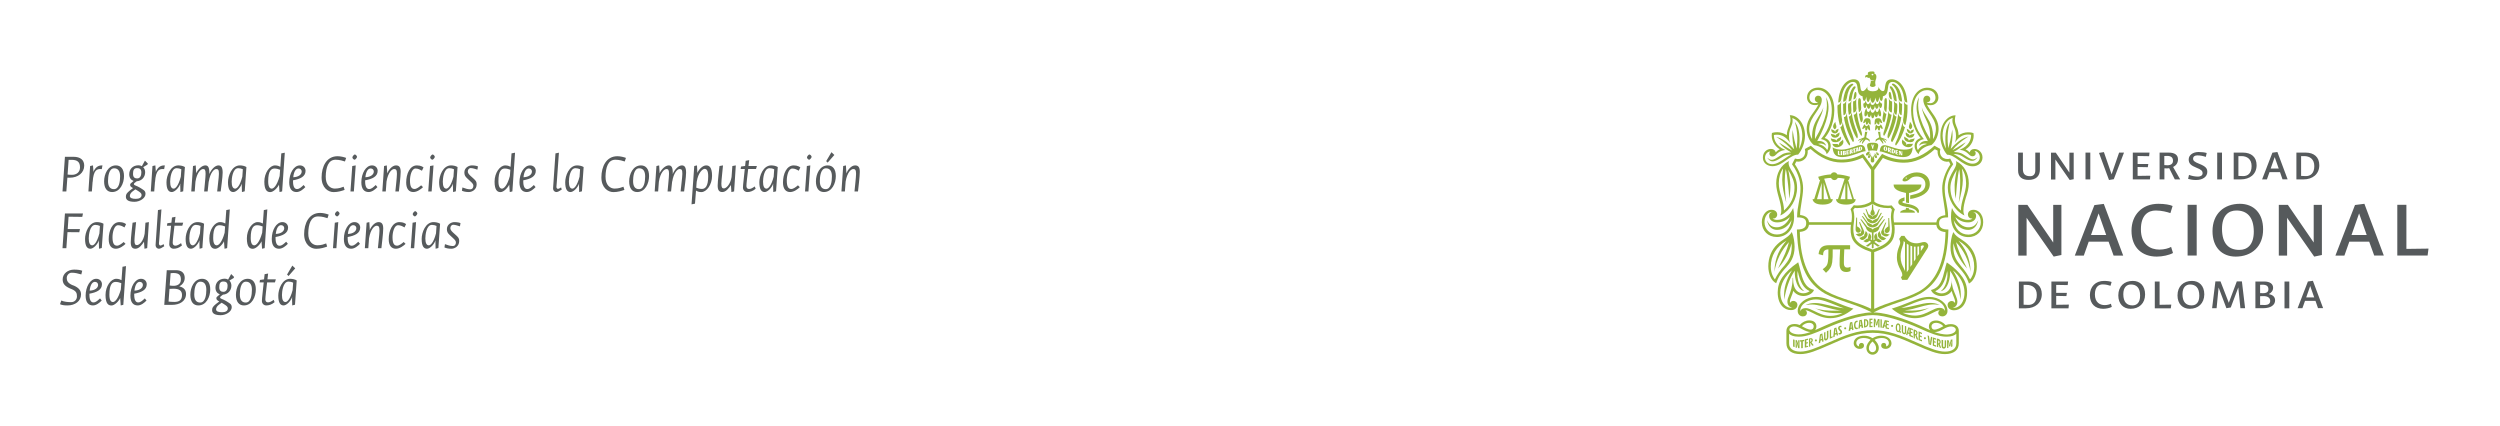 <?xml version="1.0" encoding="UTF-8"?>
<svg width="2500px" height="426px" viewBox="0 0 2500 426" version="1.1" xmlns="http://www.w3.org/2000/svg" xmlns:xlink="http://www.w3.org/1999/xlink">
    <!-- Generator: Sketch 45.2 (43514) - http://www.bohemiancoding.com/sketch -->
    <title>Banner</title>
    <desc>Created with Sketch.</desc>
    <defs></defs>
    <g id="Page-1" stroke="none" stroke-width="1" fill="none" fill-rule="evenodd">
        <g id="Banner">
            <path d="M72.076,174.812 C76.272,174.812 80.014,172.374 80.014,167.384 C80.014,161.828 77.122,159.844 71.623,159.844 L68.618,159.844 L67.597,174.528 C68.618,174.698 69.411,174.812 72.076,174.812 Z M69.752,177.703 C68.561,177.703 67.937,177.703 67.37,177.646 L66.35,191.48 L62.495,191.48 L64.933,156.782 L73.323,156.782 C80.581,156.782 84.209,160.071 84.209,165.627 C84.209,172.771 78.086,177.703 69.752,177.703 Z M92.657,182.012 C93.507,169.766 96.966,169.029 100.707,169.029 C101.388,169.029 101.728,169.085 101.785,169.142 L102.465,165.4 C102.295,165.343 102.182,165.4 101.955,165.4 C98.27,165.4 95.435,167.158 93.337,171.977 L93.394,170.956 L92.997,165.4 L90.105,166.024 L88.405,191.48 L91.863,191.48 L92.6,181.842 L92.657,182.012 Z M124.009,176.059 C124.009,183.373 120.154,192.047 112.103,192.047 C107.171,192.047 104.109,188.419 104.109,181.388 C104.109,174.075 107.908,165.4 115.959,165.4 C120.834,165.4 124.009,169.029 124.009,176.059 Z M113.918,189.156 C119.247,189.156 120.097,181.105 120.097,176.399 C120.097,171.467 118.34,168.292 114.144,168.292 C108.872,168.292 108.021,176.569 108.021,181.048 C108.021,186.434 110.062,189.156 113.918,189.156 Z M134.498,201.799 C128.885,201.799 125.88,200.211 125.88,196.809 C125.88,194.315 126.617,193.238 129.622,190.686 L133.024,188.078 C130.813,186.831 130.133,186.264 130.133,184.677 C130.133,183.486 130.926,183.429 133.591,180.935 C131.153,180.084 129.225,177.93 129.225,174.301 C129.225,169.312 132.57,165.287 138.58,165.287 C139.714,165.287 140.848,165.57 141.869,166.194 L144.93,160.638 L147.878,163.586 L147.368,164.663 L143.173,167.158 C144.363,168.348 145.157,170.049 145.157,172.204 C145.157,177.023 141.812,180.935 136.709,181.275 C135.235,182.465 133.874,183.146 133.874,184.053 C133.874,185.47 136.312,185.47 139.657,187.511 C143.399,189.949 145.497,190.46 145.497,193.918 C145.497,198.34 139.601,201.799 134.498,201.799 Z M137.106,178.44 C140.338,178.44 141.358,175.379 141.358,172.374 C141.358,168.802 139.317,168.121 136.993,168.121 C133.534,168.121 133.024,170.9 133.024,173.961 C133.024,177.306 134.838,178.44 137.106,178.44 Z M135.859,198.851 C139.147,198.851 141.585,197.66 141.585,194.995 C141.585,193.294 140.338,192.331 136.823,190.176 C135.915,189.666 135.122,189.212 134.441,188.815 L135.349,189.382 L132.627,191.367 C130.926,192.671 129.849,194.258 129.849,195.959 C129.849,198.113 132.344,198.851 135.859,198.851 Z M155.022,182.012 C155.872,169.766 159.331,169.029 163.073,169.029 C163.753,169.029 164.093,169.085 164.15,169.142 L164.83,165.4 C164.66,165.343 164.547,165.4 164.32,165.4 C160.635,165.4 157.8,167.158 155.702,171.977 L155.759,170.956 L155.362,165.4 L152.471,166.024 L150.77,191.48 L154.228,191.48 L154.965,181.842 L155.022,182.012 Z M180.422,192.047 L180.251,185.244 L180.365,183.543 C178.721,188.305 174.469,192.047 171.804,192.047 C168.572,192.047 166.474,189.439 166.474,182.182 C166.474,175.889 170.273,165.4 178.381,165.4 C180.422,165.4 183.2,165.91 184.901,167.044 L183.2,191.31 L180.422,192.047 Z M173.675,188.645 C175.092,188.645 178.267,186.548 180.818,176.683 L181.329,169.255 C180.138,168.632 178.324,168.178 176.736,168.178 C171.01,168.178 170.16,178.837 170.16,181.672 C170.16,186.151 171.294,188.645 173.675,188.645 Z M195.446,181.785 C196.92,172.204 201.002,169.029 203.043,169.029 C204.857,169.029 205.594,169.936 205.594,173.848 C205.594,177.193 204.29,188.759 204.12,191.48 L207.635,191.48 C207.806,189.893 208.316,185.357 208.769,180.991 L208.769,181.785 C210.187,172.487 214.155,169.029 216.083,169.029 C218.351,169.029 218.918,169.936 218.918,173.904 C218.918,177.249 217.33,188.759 217.16,191.48 L220.675,191.48 C220.959,188.702 222.66,177.079 222.66,172.6 C222.66,167.158 221.072,165.4 218.408,165.4 C215.176,165.4 211.264,169.312 209.28,174.075 C209.336,173.564 209.336,173.111 209.336,172.771 C209.336,167.271 207.976,165.4 205.368,165.4 C202.249,165.4 198.564,168.462 196.07,173.281 L196.126,172.09 L195.729,165.4 L193.008,166.024 L191.25,191.48 L194.709,191.48 L195.446,181.785 Z M241.936,192.047 L241.766,185.244 L241.88,183.543 C240.235,188.305 235.983,192.047 233.319,192.047 C230.087,192.047 227.989,189.439 227.989,182.182 C227.989,175.889 231.788,165.4 239.895,165.4 C241.936,165.4 244.714,165.91 246.415,167.044 L244.714,191.31 L241.936,192.047 Z M235.19,188.645 C236.607,188.645 239.782,186.548 242.333,176.683 L242.843,169.255 C241.653,168.632 239.839,168.178 238.251,168.178 C232.525,168.178 231.674,178.837 231.674,181.672 C231.674,186.151 232.808,188.645 235.19,188.645 Z M271.758,188.645 C273.516,188.645 276.918,185.981 279.639,176.059 L280.093,169.766 C278.675,169.142 276.407,168.518 274.536,168.518 C271.305,168.518 268.186,170.673 268.186,181.275 C268.186,186.774 269.717,188.645 271.758,188.645 Z M279.015,184.96 L279.015,184.563 C277.655,187.681 273.459,192.104 270.284,192.104 C267.393,192.104 264.331,190.573 264.331,181.615 C264.331,172.827 269.717,165.4 275.047,165.4 C277.655,165.4 279.299,166.251 280.319,166.817 L281.283,153.381 L284.798,152.7 L282.134,191.423 L279.526,192.047 L279.015,184.96 Z M296.534,192.047 C292.055,192.047 289.221,188.985 289.221,182.295 C289.221,173.281 293.813,165.4 299.879,165.4 C303.565,165.4 305.549,168.121 305.549,170.843 C305.549,176.626 300.106,179.007 293.019,180.311 L293.019,181.388 C293.019,186.831 294.663,189.042 296.988,189.042 C299.596,189.042 301.523,186.888 303.621,185.017 L305.322,187.115 C303.224,189.326 299.936,192.047 296.534,192.047 Z M298.519,168.462 C296.307,168.462 293.926,170.729 293.246,177.249 C298.689,177.023 301.694,174.471 301.694,171.523 C301.694,169.879 300.56,168.462 298.519,168.462 Z M343.648,186.718 C341.607,187.455 339.056,188.589 334.804,188.589 C330.495,188.589 325.562,185.244 325.733,176.456 C325.903,167.555 328.17,159.731 335.541,159.731 C339.85,159.731 343.138,160.921 344.952,161.488 L346.143,157.916 C344.159,157.123 340.643,156.215 337.582,156.215 C326.47,156.215 321.594,166.591 321.594,177.42 C321.594,187.625 328.057,192.104 333.613,192.104 C338.035,192.104 341.947,190.856 344.612,189.893 L343.648,186.718 Z M352.379,157.406 C352.379,158.427 353.797,159.731 354.591,159.731 C355.384,159.731 357.029,157.689 357.029,156.896 C357.029,155.819 355.554,154.458 354.817,154.458 C354.137,154.458 352.379,156.329 352.379,157.406 Z M352.266,166.024 L350.452,191.48 L353.854,191.48 L355.725,165.4 L352.266,166.024 Z M368.651,192.047 C364.172,192.047 361.337,188.985 361.337,182.295 C361.337,173.281 365.93,165.4 371.996,165.4 C375.681,165.4 377.666,168.121 377.666,170.843 C377.666,176.626 372.223,179.007 365.136,180.311 L365.136,181.388 C365.136,186.831 366.78,189.042 369.105,189.042 C371.713,189.042 373.64,186.888 375.738,185.017 L377.439,187.115 C375.341,189.326 372.053,192.047 368.651,192.047 Z M370.635,168.462 C368.424,168.462 366.043,170.729 365.363,177.249 C370.806,177.023 373.81,174.471 373.81,171.523 C373.81,169.879 372.677,168.462 370.635,168.462 Z M394.164,169.029 C396.035,169.029 396.942,169.936 396.942,173.848 C396.942,177.193 395.582,188.759 395.355,191.48 L398.87,191.48 C399.153,188.589 400.684,176.342 400.684,171.863 C400.684,167.271 399.21,165.4 395.978,165.4 C392.18,165.4 388.608,169.879 387.134,173.451 L387.191,172.09 L386.794,165.4 L384.072,166.024 L382.315,191.48 L385.773,191.48 L386.51,181.558 C388.098,172.147 392.01,169.029 394.164,169.029 Z M421.151,185.3 C419.224,186.944 416.616,188.985 414.518,188.985 C411.4,188.985 409.982,186.377 409.982,180.481 C409.982,175.662 411.626,168.518 415.538,168.518 C418.203,168.518 420.244,169.766 421.945,170.729 L423.533,167.441 C422.852,166.931 420.925,165.4 416.899,165.4 C409.869,165.4 406.184,173.791 406.184,182.522 C406.184,189.042 409.075,192.047 413.327,192.047 C417.239,192.047 421.151,188.985 423.022,187.171 L421.151,185.3 Z M430.166,157.406 C430.166,158.427 431.583,159.731 432.377,159.731 C433.171,159.731 434.815,157.689 434.815,156.896 C434.815,155.819 433.341,154.458 432.604,154.458 C431.923,154.458 430.166,156.329 430.166,157.406 Z M430.053,166.024 L428.238,191.48 L431.64,191.48 L433.511,165.4 L430.053,166.024 Z M453.071,192.047 L452.901,185.244 L453.014,183.543 C451.37,188.305 447.118,192.047 444.453,192.047 C441.222,192.047 439.124,189.439 439.124,182.182 C439.124,175.889 442.922,165.4 451.03,165.4 C453.071,165.4 455.849,165.91 457.55,167.044 L455.849,191.31 L453.071,192.047 Z M446.324,188.645 C447.742,188.645 450.917,186.548 453.468,176.683 L453.978,169.255 C452.787,168.632 450.973,168.178 449.386,168.178 C443.659,168.178 442.809,178.837 442.809,181.672 C442.809,186.151 443.943,188.645 446.324,188.645 Z M468.889,192.047 C471.837,192.047 476.656,189.836 476.656,184.336 C476.656,181.615 475.806,180.765 473.822,178.837 L470.42,175.775 C468.322,173.791 467.812,172.657 467.812,171.467 C467.812,169.709 468.889,168.065 470.817,168.065 C472.858,168.065 475.919,169.255 477.393,169.652 L477.96,166.477 C477.563,166.08 474.955,165.4 471.894,165.4 C468.719,165.4 464.41,167.725 464.353,172.374 C464.353,175.152 465.204,176.512 467.302,178.44 L470.533,181.445 C472.688,183.429 473.368,184.393 473.368,185.867 C473.368,187.511 472.461,189.326 470.25,189.326 C467.755,189.326 465.204,188.532 462.426,187.455 L461.915,190.743 C463.39,191.423 465.601,192.047 468.889,192.047 Z M501.999,188.645 C503.757,188.645 507.159,185.981 509.88,176.059 L510.334,169.766 C508.916,169.142 506.648,168.518 504.777,168.518 C501.546,168.518 498.427,170.673 498.427,181.275 C498.427,186.774 499.958,188.645 501.999,188.645 Z M509.256,184.96 L509.256,184.563 C507.896,187.681 503.7,192.104 500.525,192.104 C497.634,192.104 494.572,190.573 494.572,181.615 C494.572,172.827 499.958,165.4 505.288,165.4 C507.896,165.4 509.54,166.251 510.56,166.817 L511.524,153.381 L515.039,152.7 L512.375,191.423 L509.767,192.047 L509.256,184.96 Z M526.775,192.047 C522.296,192.047 519.462,188.985 519.462,182.295 C519.462,173.281 524.054,165.4 530.12,165.4 C533.806,165.4 535.79,168.121 535.79,170.843 C535.79,176.626 530.347,179.007 523.26,180.311 L523.26,181.388 C523.26,186.831 524.904,189.042 527.229,189.042 C529.837,189.042 531.765,186.888 533.862,185.017 L535.563,187.115 C533.465,189.326 530.177,192.047 526.775,192.047 Z M528.76,168.462 C526.549,168.462 524.167,170.729 523.487,177.249 C528.93,177.023 531.935,174.471 531.935,171.523 C531.935,169.879 530.801,168.462 528.76,168.462 Z M561.076,187.398 C559.942,188.305 558.241,188.872 558.015,188.872 C557.334,188.872 556.427,188.248 556.427,186.888 C556.427,186.037 556.767,184.28 558.922,152.7 L555.463,153.381 C553.082,188.589 553.082,187.625 553.082,188.305 C553.082,190.8 554.84,192.047 556.37,192.047 C557.901,192.047 559.432,191.027 561.757,189.552 L561.076,187.398 Z M579.162,192.047 L578.992,185.244 L579.105,183.543 C577.461,188.305 573.209,192.047 570.544,192.047 C567.313,192.047 565.215,189.439 565.215,182.182 C565.215,175.889 569.014,165.4 577.121,165.4 C579.162,165.4 581.94,165.91 583.641,167.044 L581.94,191.31 L579.162,192.047 Z M572.415,188.645 C573.833,188.645 577.008,186.548 579.559,176.683 L580.069,169.255 C578.879,168.632 577.064,168.178 575.477,168.178 C569.751,168.178 568.9,178.837 568.9,181.672 C568.9,186.151 570.034,188.645 572.415,188.645 Z M623.441,186.718 C621.4,187.455 618.849,188.589 614.597,188.589 C610.288,188.589 605.355,185.244 605.526,176.456 C605.696,167.555 607.963,159.731 615.334,159.731 C619.643,159.731 622.931,160.921 624.745,161.488 L625.936,157.916 C623.952,157.123 620.437,156.215 617.375,156.215 C606.263,156.215 601.387,166.591 601.387,177.42 C601.387,187.625 607.85,192.104 613.406,192.104 C617.829,192.104 621.741,190.856 624.405,189.893 L623.441,186.718 Z M649.068,176.059 C649.068,183.373 645.213,192.047 637.162,192.047 C632.229,192.047 629.168,188.419 629.168,181.388 C629.168,174.075 632.966,165.4 641.017,165.4 C645.893,165.4 649.068,169.029 649.068,176.059 Z M638.976,189.156 C644.305,189.156 645.156,181.105 645.156,176.399 C645.156,171.467 643.398,168.292 639.203,168.292 C633.93,168.292 633.08,176.569 633.08,181.048 C633.08,186.434 635.121,189.156 638.976,189.156 Z M658.876,181.785 C660.35,172.204 664.432,169.029 666.473,169.029 C668.288,169.029 669.025,169.936 669.025,173.848 C669.025,177.193 667.721,188.759 667.551,191.48 L671.066,191.48 C671.236,189.893 671.746,185.357 672.2,180.991 L672.2,181.785 C673.617,172.487 677.586,169.029 679.513,169.029 C681.781,169.029 682.348,169.936 682.348,173.904 C682.348,177.249 680.761,188.759 680.591,191.48 L684.106,191.48 C684.389,188.702 686.09,177.079 686.09,172.6 C686.09,167.158 684.503,165.4 681.838,165.4 C678.606,165.4 674.694,169.312 672.71,174.075 C672.767,173.564 672.767,173.111 672.767,172.771 C672.767,167.271 671.406,165.4 668.798,165.4 C665.68,165.4 661.994,168.462 659.5,173.281 L659.557,172.09 L659.16,165.4 L656.438,166.024 L654.681,191.48 L658.139,191.48 L658.876,181.785 Z M701.851,188.929 C705.026,188.929 708.201,186.774 708.201,176.229 C708.201,170.673 706.671,168.859 704.63,168.859 C702.759,168.859 698.053,172.544 696.749,181.785 L696.862,179.687 L696.239,187.681 C697.599,188.305 699.981,188.929 701.851,188.929 Z M694.991,203.67 L691.533,204.35 L694.254,166.024 L696.976,165.4 L697.373,172.487 L697.373,172.941 C698.903,169.142 702.872,165.4 706.104,165.4 C708.995,165.4 712.057,166.874 712.057,175.889 C712.057,184.62 706.614,192.104 701.285,192.104 C698.677,192.104 696.976,191.197 696.012,190.573 L694.991,203.67 Z M731.39,192.047 L734.111,191.423 L735.812,165.4 L732.354,166.024 L731.56,177.023 C730.369,184.507 726.174,188.419 723.906,188.419 C722.262,188.419 721.355,187.625 721.355,183.713 C721.355,180.368 722.829,168.121 722.999,165.4 L719.484,166.024 C719.2,168.915 717.67,181.105 717.67,185.584 C717.67,190.176 719.144,192.047 722.319,192.047 C725.89,192.047 728.839,188.305 730.993,184.903 L730.936,185.357 L731.39,192.047 Z M755.656,188.759 L754.749,186.434 C752.707,187.908 750.893,188.985 749.079,188.985 C747.491,188.985 746.414,187.965 746.414,186.094 C746.414,183.543 747.265,176.683 748.172,169.029 L755.996,169.029 L756.903,165.967 L748.512,165.967 C748.739,164.039 748.966,162.055 749.192,160.127 L745.677,160.808 C745.45,162.679 745.28,164.38 745.11,165.967 L741.028,166.534 L740.631,169.029 L744.77,169.029 C742.842,186.604 742.956,186.604 742.956,187.568 C742.956,190.176 744.94,192.047 747.321,192.047 C749.929,192.047 752.764,191.253 755.656,188.759 Z M773.288,192.047 L773.118,185.244 L773.231,183.543 C771.587,188.305 767.335,192.047 764.67,192.047 C761.439,192.047 759.341,189.439 759.341,182.182 C759.341,175.889 763.139,165.4 771.247,165.4 C773.288,165.4 776.066,165.91 777.767,167.044 L776.066,191.31 L773.288,192.047 Z M766.541,188.645 C767.959,188.645 771.134,186.548 773.685,176.683 L774.195,169.255 C773.005,168.632 771.19,168.178 769.603,168.178 C763.877,168.178 763.026,178.837 763.026,181.672 C763.026,186.151 764.16,188.645 766.541,188.645 Z M797.951,185.3 C796.023,186.944 793.415,188.985 791.317,188.985 C788.199,188.985 786.782,186.377 786.782,180.481 C786.782,175.662 788.426,168.518 792.338,168.518 C795.002,168.518 797.043,169.766 798.744,170.729 L800.332,167.441 C799.651,166.931 797.724,165.4 793.698,165.4 C786.668,165.4 782.983,173.791 782.983,182.522 C782.983,189.042 785.874,192.047 790.127,192.047 C794.039,192.047 797.951,188.985 799.822,187.171 L797.951,185.3 Z M806.965,157.406 C806.965,158.427 808.383,159.731 809.176,159.731 C809.97,159.731 811.614,157.689 811.614,156.896 C811.614,155.819 810.14,154.458 809.403,154.458 C808.723,154.458 806.965,156.329 806.965,157.406 Z M806.852,166.024 L805.038,191.48 L808.439,191.48 L810.31,165.4 L806.852,166.024 Z M826.185,161.148 L827.659,162.622 L834.349,154.968 L831.458,152.19 L826.185,161.148 Z M835.823,176.059 C835.823,183.373 831.968,192.047 823.917,192.047 C818.985,192.047 815.923,188.419 815.923,181.388 C815.923,174.075 819.722,165.4 827.773,165.4 C832.648,165.4 835.823,169.029 835.823,176.059 Z M825.731,189.156 C831.061,189.156 831.911,181.105 831.911,176.399 C831.911,171.467 830.154,168.292 825.958,168.292 C820.686,168.292 819.835,176.569 819.835,181.048 C819.835,186.434 821.876,189.156 825.731,189.156 Z M853.286,169.029 C855.157,169.029 856.064,169.936 856.064,173.848 C856.064,177.193 854.703,188.759 854.476,191.48 L857.991,191.48 C858.275,188.589 859.806,176.342 859.806,171.863 C859.806,167.271 858.331,165.4 855.1,165.4 C851.301,165.4 847.729,169.879 846.255,173.451 L846.312,172.09 L845.915,165.4 L843.194,166.024 L841.436,191.48 L844.895,191.48 L845.632,181.558 C847.219,172.147 851.131,169.029 853.286,169.029 Z M79.277,232.244 L79.957,229.069 L67.711,229.069 L68.561,216.71 L82.281,216.88 L82.962,213.478 L64.933,213.478 L62.495,248.176 L66.35,248.176 L67.484,232.131 L79.277,232.244 Z M99.007,248.743 L98.837,241.939 L98.95,240.238 C97.306,245.001 93.054,248.743 90.389,248.743 C87.157,248.743 85.059,246.135 85.059,238.878 C85.059,232.584 88.858,222.096 96.966,222.096 C99.007,222.096 101.785,222.606 103.486,223.74 L101.785,248.006 L99.007,248.743 Z M92.26,245.341 C93.677,245.341 96.852,243.243 99.403,233.378 L99.914,225.951 C98.723,225.327 96.909,224.874 95.321,224.874 C89.595,224.874 88.745,235.533 88.745,238.367 C88.745,242.846 89.879,245.341 92.26,245.341 Z M123.669,241.996 C121.742,243.64 119.134,245.681 117.036,245.681 C113.918,245.681 112.5,243.073 112.5,237.177 C112.5,232.358 114.144,225.214 118.056,225.214 C120.721,225.214 122.762,226.461 124.463,227.425 L126.05,224.137 C125.37,223.627 123.442,222.096 119.417,222.096 C112.387,222.096 108.702,230.487 108.702,239.218 C108.702,245.738 111.593,248.743 115.845,248.743 C119.757,248.743 123.669,245.681 125.54,243.867 L123.669,241.996 Z M144.477,248.743 L147.198,248.119 L148.899,222.096 L145.44,222.719 L144.647,233.718 C143.456,241.202 139.261,245.114 136.993,245.114 C135.349,245.114 134.441,244.32 134.441,240.408 C134.441,237.063 135.915,224.817 136.086,222.096 L132.57,222.719 C132.287,225.611 130.756,237.8 130.756,242.279 C130.756,246.872 132.23,248.743 135.405,248.743 C138.977,248.743 141.925,245.001 144.08,241.599 L144.023,242.053 L144.477,248.743 Z M163.583,244.094 C162.449,245.001 160.748,245.568 160.521,245.568 C159.841,245.568 158.934,244.944 158.934,243.583 C158.934,242.733 159.274,240.975 161.429,209.396 L157.97,210.076 C155.589,245.284 155.589,244.32 155.589,245.001 C155.589,247.495 157.346,248.743 158.877,248.743 C160.408,248.743 161.939,247.722 164.263,246.248 L163.583,244.094 Z M181.952,245.454 L181.045,243.13 C179.004,244.604 177.19,245.681 175.376,245.681 C173.788,245.681 172.711,244.661 172.711,242.79 C172.711,240.238 173.561,233.378 174.469,225.724 L182.293,225.724 L183.2,222.663 L174.809,222.663 C175.035,220.735 175.262,218.751 175.489,216.823 L171.974,217.503 C171.747,219.374 171.577,221.075 171.407,222.663 L167.325,223.23 L166.928,225.724 L171.067,225.724 C169.139,243.3 169.253,243.3 169.253,244.264 C169.253,246.872 171.237,248.743 173.618,248.743 C176.226,248.743 179.061,247.949 181.952,245.454 Z M199.585,248.743 L199.415,241.939 L199.528,240.238 C197.884,245.001 193.632,248.743 190.967,248.743 C187.735,248.743 185.638,246.135 185.638,238.878 C185.638,232.584 189.436,222.096 197.544,222.096 C199.585,222.096 202.363,222.606 204.064,223.74 L202.363,248.006 L199.585,248.743 Z M192.838,245.341 C194.255,245.341 197.43,243.243 199.982,233.378 L200.492,225.951 C199.301,225.327 197.487,224.874 195.899,224.874 C190.173,224.874 189.323,235.533 189.323,238.367 C189.323,242.846 190.457,245.341 192.838,245.341 Z M216.763,245.341 C218.521,245.341 221.923,242.676 224.644,232.755 L225.098,226.461 C223.68,225.838 221.413,225.214 219.542,225.214 C216.31,225.214 213.192,227.368 213.192,237.971 C213.192,243.47 214.722,245.341 216.763,245.341 Z M224.021,241.656 L224.021,241.259 C222.66,244.377 218.464,248.799 215.289,248.799 C212.398,248.799 209.336,247.269 209.336,238.311 C209.336,229.523 214.722,222.096 220.052,222.096 C222.66,222.096 224.304,222.946 225.325,223.513 L226.288,210.076 L229.803,209.396 L227.139,248.119 L224.531,248.743 L224.021,241.656 Z M254.296,245.341 C256.054,245.341 259.455,242.676 262.177,232.755 L262.63,226.461 C261.213,225.838 258.945,225.214 257.074,225.214 C253.842,225.214 250.724,227.368 250.724,237.971 C250.724,243.47 252.255,245.341 254.296,245.341 Z M261.553,241.656 L261.553,241.259 C260.192,244.377 255.997,248.799 252.822,248.799 C249.93,248.799 246.869,247.269 246.869,238.311 C246.869,229.523 252.255,222.096 257.584,222.096 C260.192,222.096 261.837,222.946 262.857,223.513 L263.821,210.076 L267.336,209.396 L264.671,248.119 L262.063,248.743 L261.553,241.656 Z M279.072,248.743 C274.593,248.743 271.758,245.681 271.758,238.991 C271.758,229.976 276.351,222.096 282.417,222.096 C286.102,222.096 288.087,224.817 288.087,227.539 C288.087,233.321 282.644,235.703 275.557,237.007 L275.557,238.084 C275.557,243.527 277.201,245.738 279.526,245.738 C282.134,245.738 284.061,243.583 286.159,241.712 L287.86,243.81 C285.762,246.021 282.474,248.743 279.072,248.743 Z M281.056,225.157 C278.845,225.157 276.464,227.425 275.784,233.945 C281.226,233.718 284.231,231.167 284.231,228.219 C284.231,226.575 283.097,225.157 281.056,225.157 Z M326.186,243.413 C324.145,244.15 321.594,245.284 317.342,245.284 C313.033,245.284 308.1,241.939 308.27,233.151 C308.44,224.25 310.708,216.426 318.079,216.426 C322.387,216.426 325.676,217.617 327.49,218.184 L328.681,214.612 C326.696,213.818 323.181,212.911 320.12,212.911 C309.007,212.911 304.131,223.286 304.131,234.115 C304.131,244.32 310.595,248.799 316.151,248.799 C320.573,248.799 324.485,247.552 327.15,246.588 L326.186,243.413 Z M334.917,214.102 C334.917,215.122 336.335,216.426 337.128,216.426 C337.922,216.426 339.566,214.385 339.566,213.591 C339.566,212.514 338.092,211.153 337.355,211.153 C336.675,211.153 334.917,213.024 334.917,214.102 Z M334.804,222.719 L332.99,248.176 L336.391,248.176 L338.262,222.096 L334.804,222.719 Z M351.189,248.743 C346.71,248.743 343.875,245.681 343.875,238.991 C343.875,229.976 348.467,222.096 354.534,222.096 C358.219,222.096 360.203,224.817 360.203,227.539 C360.203,233.321 354.761,235.703 347.674,237.007 L347.674,238.084 C347.674,243.527 349.318,245.738 351.642,245.738 C354.25,245.738 356.178,243.583 358.276,241.712 L359.977,243.81 C357.879,246.021 354.591,248.743 351.189,248.743 Z M353.173,225.157 C350.962,225.157 348.581,227.425 347.901,233.945 C353.343,233.718 356.348,231.167 356.348,228.219 C356.348,226.575 355.214,225.157 353.173,225.157 Z M376.702,225.724 C378.573,225.724 379.48,226.631 379.48,230.543 C379.48,233.888 378.119,245.454 377.893,248.176 L381.408,248.176 C381.691,245.284 383.222,233.038 383.222,228.559 C383.222,223.967 381.748,222.096 378.516,222.096 C374.718,222.096 371.146,226.575 369.672,230.147 L369.728,228.786 L369.331,222.096 L366.61,222.719 L364.853,248.176 L368.311,248.176 L369.048,238.254 C370.635,228.843 374.547,225.724 376.702,225.724 Z M403.689,241.996 C401.761,243.64 399.153,245.681 397.056,245.681 C393.937,245.681 392.52,243.073 392.52,237.177 C392.52,232.358 394.164,225.214 398.076,225.214 C400.741,225.214 402.782,226.461 404.483,227.425 L406.07,224.137 C405.39,223.627 403.462,222.096 399.437,222.096 C392.407,222.096 388.721,230.487 388.721,239.218 C388.721,245.738 391.613,248.743 395.865,248.743 C399.777,248.743 403.689,245.681 405.56,243.867 L403.689,241.996 Z M412.704,214.102 C412.704,215.122 414.121,216.426 414.915,216.426 C415.709,216.426 417.353,214.385 417.353,213.591 C417.353,212.514 415.879,211.153 415.142,211.153 C414.461,211.153 412.704,213.024 412.704,214.102 Z M412.59,222.719 L410.776,248.176 L414.178,248.176 L416.049,222.096 L412.59,222.719 Z M435.609,248.743 L435.439,241.939 L435.552,240.238 C433.908,245.001 429.656,248.743 426.991,248.743 C423.759,248.743 421.662,246.135 421.662,238.878 C421.662,232.584 425.46,222.096 433.568,222.096 C435.609,222.096 438.387,222.606 440.088,223.74 L438.387,248.006 L435.609,248.743 Z M428.862,245.341 C430.279,245.341 433.454,243.243 436.006,233.378 L436.516,225.951 C435.325,225.327 433.511,224.874 431.923,224.874 C426.197,224.874 425.347,235.533 425.347,238.367 C425.347,242.846 426.481,245.341 428.862,245.341 Z M451.427,248.743 C454.375,248.743 459.194,246.532 459.194,241.032 C459.194,238.311 458.344,237.46 456.359,235.533 L452.958,232.471 C450.86,230.487 450.35,229.353 450.35,228.162 C450.35,226.405 451.427,224.76 453.354,224.76 C455.395,224.76 458.457,225.951 459.931,226.348 L460.498,223.173 C460.101,222.776 457.493,222.096 454.432,222.096 C451.257,222.096 446.948,224.42 446.891,229.069 C446.891,231.847 447.742,233.208 449.839,235.136 L453.071,238.141 C455.225,240.125 455.906,241.089 455.906,242.563 C455.906,244.207 454.999,246.021 452.787,246.021 C450.293,246.021 447.742,245.228 444.963,244.15 L444.453,247.439 C445.927,248.119 448.138,248.743 451.427,248.743 Z M71.906,289.223 C76.385,291.151 76.952,293.362 76.952,296.367 C76.952,299.599 74.627,302.15 71.112,302.15 C67.824,302.15 64.082,301.81 61.304,300.506 L60,304.191 C62.098,305.212 64.706,305.438 67.484,305.438 C75.024,305.438 81.034,301.186 81.034,294.326 C81.034,290.697 78.936,287.863 74.061,285.708 L72.076,284.971 C67.654,282.93 66.747,280.662 66.747,277.998 C66.747,275.22 68.901,272.725 71.623,272.725 C75.365,272.725 77.462,273.405 81.318,274.426 L82.225,270.741 C80.637,270.06 77.802,269.607 74.117,269.607 C67.824,269.607 62.665,273.689 62.665,279.415 C62.665,283.667 64.933,286.162 69.695,288.316 L71.906,289.223 Z M92.94,305.438 C88.461,305.438 85.626,302.377 85.626,295.687 C85.626,286.672 90.219,278.791 96.285,278.791 C99.97,278.791 101.955,281.513 101.955,284.234 C101.955,290.017 96.512,292.398 89.425,293.702 L89.425,294.78 C89.425,300.222 91.069,302.433 93.394,302.433 C96.002,302.433 97.929,300.279 100.027,298.408 L101.728,300.506 C99.63,302.717 96.342,305.438 92.94,305.438 Z M94.925,281.853 C92.713,281.853 90.332,284.121 89.652,290.641 C95.095,290.414 98.099,287.863 98.099,284.915 C98.099,283.27 96.966,281.853 94.925,281.853 Z M112.954,302.037 C114.711,302.037 118.113,299.372 120.834,289.45 L121.288,283.157 C119.871,282.533 117.603,281.91 115.732,281.91 C112.5,281.91 109.382,284.064 109.382,294.666 C109.382,300.166 110.913,302.037 112.954,302.037 Z M120.211,298.351 L120.211,297.955 C118.85,301.073 114.655,305.495 111.48,305.495 C108.588,305.495 105.527,303.964 105.527,295.006 C105.527,286.219 110.913,278.791 116.242,278.791 C118.85,278.791 120.494,279.642 121.515,280.209 L122.479,266.772 L125.994,266.092 L123.329,304.815 L120.721,305.438 L120.211,298.351 Z M137.73,305.438 C133.251,305.438 130.416,302.377 130.416,295.687 C130.416,286.672 135.008,278.791 141.075,278.791 C144.76,278.791 146.744,281.513 146.744,284.234 C146.744,290.017 141.302,292.398 134.215,293.702 L134.215,294.78 C134.215,300.222 135.859,302.433 138.183,302.433 C140.791,302.433 142.719,300.279 144.817,298.408 L146.518,300.506 C144.42,302.717 141.131,305.438 137.73,305.438 Z M139.714,281.853 C137.503,281.853 135.122,284.121 134.441,290.641 C139.884,290.414 142.889,287.863 142.889,284.915 C142.889,283.27 141.755,281.853 139.714,281.853 Z M173.561,285.822 C176.68,285.822 180.875,284.574 180.875,279.585 C180.875,275.22 179.231,273.008 173.335,273.008 C171.974,273.008 171.237,273.122 170.613,273.179 L169.706,285.481 C171.18,285.708 171.69,285.822 173.561,285.822 Z M174.412,301.923 C179.288,301.923 182.009,299.996 182.009,295.006 C182.009,290.697 179.288,288.713 173.448,288.713 C171.861,288.713 170.84,288.77 169.479,288.883 L168.572,301.583 C170.443,301.753 171.917,301.923 174.412,301.923 Z M164.263,304.871 L166.758,270.174 L175.999,270.174 C181.499,270.174 184.73,272.895 184.73,277.941 C184.73,281.683 182.463,284.631 179.288,286.445 C182.406,287.012 186.034,288.997 186.034,293.872 C186.034,301.186 179.685,304.871 171.974,304.871 L164.263,304.871 Z M210.243,289.45 C210.243,296.764 206.388,305.438 198.337,305.438 C193.405,305.438 190.343,301.81 190.343,294.78 C190.343,287.466 194.142,278.791 202.193,278.791 C207.069,278.791 210.243,282.42 210.243,289.45 Z M200.152,302.547 C205.481,302.547 206.331,294.496 206.331,289.79 C206.331,284.858 204.574,281.683 200.378,281.683 C195.106,281.683 194.255,289.96 194.255,294.439 C194.255,299.825 196.296,302.547 200.152,302.547 Z M220.732,315.19 C215.119,315.19 212.114,313.603 212.114,310.201 C212.114,307.706 212.851,306.629 215.856,304.078 L219.258,301.47 C217.047,300.222 216.367,299.655 216.367,298.068 C216.367,296.877 217.16,296.821 219.825,294.326 C217.387,293.476 215.459,291.321 215.459,287.693 C215.459,282.703 218.805,278.678 224.814,278.678 C225.948,278.678 227.082,278.961 228.103,279.585 L231.164,274.029 L234.112,276.977 L233.602,278.054 L229.407,280.549 C230.597,281.74 231.391,283.44 231.391,285.595 C231.391,290.414 228.046,294.326 222.943,294.666 C221.469,295.857 220.109,296.537 220.109,297.444 C220.109,298.862 222.546,298.862 225.891,300.903 C229.633,303.341 231.731,303.851 231.731,307.309 C231.731,311.732 225.835,315.19 220.732,315.19 Z M223.34,291.831 C226.572,291.831 227.592,288.77 227.592,285.765 C227.592,282.193 225.551,281.513 223.227,281.513 C219.768,281.513 219.258,284.291 219.258,287.352 C219.258,290.697 221.072,291.831 223.34,291.831 Z M222.093,312.242 C225.381,312.242 227.819,311.051 227.819,308.387 C227.819,306.686 226.572,305.722 223.057,303.567 C222.15,303.057 221.356,302.604 220.675,302.207 L221.583,302.774 L218.861,304.758 C217.16,306.062 216.083,307.649 216.083,309.35 C216.083,311.505 218.578,312.242 222.093,312.242 Z M255.827,289.45 C255.827,296.764 251.971,305.438 243.921,305.438 C238.988,305.438 235.927,301.81 235.927,294.78 C235.927,287.466 239.725,278.791 247.776,278.791 C252.652,278.791 255.827,282.42 255.827,289.45 Z M245.735,302.547 C251.064,302.547 251.915,294.496 251.915,289.79 C251.915,284.858 250.157,281.683 245.962,281.683 C240.689,281.683 239.839,289.96 239.839,294.439 C239.839,299.825 241.88,302.547 245.735,302.547 Z M274.593,302.15 L273.686,299.825 C271.645,301.3 269.831,302.377 268.016,302.377 C266.429,302.377 265.352,301.356 265.352,299.485 C265.352,296.934 266.202,290.074 267.109,282.42 L274.933,282.42 L275.84,279.358 L267.449,279.358 C267.676,277.431 267.903,275.446 268.13,273.519 L264.615,274.199 C264.388,276.07 264.218,277.771 264.048,279.358 L259.966,279.925 L259.569,282.42 L263.707,282.42 C261.78,299.996 261.893,299.996 261.893,300.959 C261.893,303.567 263.878,305.438 266.259,305.438 C268.867,305.438 271.702,304.645 274.593,302.15 Z M287.066,274.539 L288.54,276.013 L295.23,268.359 L292.339,265.581 L287.066,274.539 Z M292.225,305.438 L292.055,298.635 L292.169,296.934 C290.525,301.696 286.272,305.438 283.608,305.438 C280.376,305.438 278.278,302.83 278.278,295.573 C278.278,289.28 282.077,278.791 290.184,278.791 C292.225,278.791 295.003,279.302 296.704,280.436 L295.003,304.701 L292.225,305.438 Z M285.479,302.037 C286.896,302.037 290.071,299.939 292.622,290.074 L293.133,282.647 C291.942,282.023 290.128,281.569 288.54,281.569 C282.814,281.569 281.963,292.228 281.963,295.063 C281.963,299.542 283.097,302.037 285.479,302.037 Z" id="Programa-de-Ciencias" fill="#565A5C"></path>
            <g id="escudoUnal" transform="translate(1691, 0)">
                <rect id="Rectangle-path" x="0" y="0" width="808.5" height="425.2"></rect>
                <g id="Group" transform="translate(70, 71)" fill-rule="nonzero">
                    <path d="M257.1,81.6 L261.9,81.6 L261.9,98.2 C261.9,103.3 264.5,105.2 269.2,105.2 C272.2,105.2 274.3,103.4 274.3,99.5 L274.3,81.6 L278.9,81.6 L278.9,98.5 C278.9,105.2 275,108.9 267.5,108.9 C261,108.9 257.1,105.8 257.1,99.7 L257.1,81.6 L257.1,81.6 Z M308.7,109 L294.4,88.5 L294.4,108.5 L290,108.5 L290,81.7 L294.8,81.7 L308.4,101.6 L308.4,81.7 L312.7,81.7 L312.7,108.2 L308.7,109 Z M329.3,108.4 L324.5,108.4 L324.5,81.6 L329.3,81.6 L329.3,108.4 Z M338,81.9 L342.9,81.1 L350.6,103.3 L358.1,81.6 L363,81.6 L352.8,108.2 L348,109 L338,81.9 Z M371.7,81.6 L388.5,81.6 L388.1,85.2 C384.3,85.1 380.4,85.1 376.6,85 L376.6,93 L387.3,93 L386.8,96.2 L376.6,96 L376.6,104.9 L389.3,104.7 L388.9,108.4 L371.8,108.4 L371.8,81.6 L371.7,81.6 Z M403.4,97.3 L403.4,108.4 L398.6,108.4 L398.6,81.6 L407.8,81.6 C413.6,81.6 417,83.9 417,88.4 C417,92.1 414.9,94.6 412.1,96 L419.2,108.4 L413.8,108.4 L408.2,97.2 C407.4,97.3 406.7,97.4 406,97.4 C405.2,97.4 404.3,97.3 403.4,97.3 Z M412,89.8 C412,86.6 410.2,84.9 406.1,84.9 C405.1,84.9 404.2,84.9 403.3,85 L403.3,94.1 C404.4,94.2 405.5,94.3 406.9,94.3 C409.6,94.1 412,93 412,89.8 Z M427.7,88.4 C427.7,84.2 431.8,81 437.6,81 C440.8,81 443.8,81.4 445.7,82 L444.8,85.9 C442.2,85 439.4,84.4 436.3,84.4 C433.8,84.4 432.1,85.5 432.1,87.7 C432.1,89.8 433.7,91 438,92.7 C444.8,95.4 446.3,97.4 446.3,100.9 C446.3,105.7 441.9,109 435,109 C432.2,109 429.1,108.5 427.1,107.9 L428,103.9 C430.7,104.9 433.7,105.6 437.1,105.6 C439.5,105.6 441.6,104.4 441.6,102.3 C441.6,100 440.4,98.6 435.4,96.7 C430,94.5 427.7,92.6 427.7,88.4 Z M461,108.4 L456.2,108.4 L456.2,81.6 L461,81.6 L461,108.4 Z M482,81.6 C490.3,81.6 495.6,86.1 495.6,94.2 C495.6,103.2 488.8,108.4 479.8,108.4 L472.7,108.4 L472.7,81.6 L482,81.6 L482,81.6 Z M477.5,104.9 C478.7,105 480.6,105.1 482.2,105.1 C486.5,105.1 490.6,102.6 490.6,95.1 C490.6,88 486,85.1 480.4,85.1 L477.4,85.1 L477.4,104.9 L477.5,104.9 Z M519,101.1 L508.5,101.1 L505.9,108.4 L501.1,108.4 L511.4,81.7 L516.4,81 L526.6,108.3 L521.5,108.3 L519,101.1 Z M513.7,86.1 L509.7,97.5 L517.7,97.5 L513.7,86.1 Z M544.7,81.6 C553,81.6 558.3,86.1 558.3,94.2 C558.3,103.2 551.5,108.4 542.5,108.4 L535.4,108.4 L535.4,81.6 L544.7,81.6 L544.7,81.6 Z M540.2,104.9 C541.4,105 543.3,105.1 544.9,105.1 C549.2,105.1 553.3,102.6 553.3,95.1 C553.3,88 548.7,85.1 543.1,85.1 L540.1,85.1 L540.1,104.9 L540.2,104.9 Z" id="Shape" fill="#565A5C"></path>
                    <path d="M292.7,185.6 L265.6,146.8 L265.6,184.6 L257.3,184.6 L257.3,133.9 L266.4,133.9 L292.2,171.5 L292.2,133.9 L300.4,133.9 L300.4,184 L292.7,185.6 Z M347.6,170.7 L327.7,170.7 L322.8,184.6 L313.8,184.6 L333.4,134.1 L342.8,132.9 L362.2,184.6 L352.6,184.6 L347.6,170.7 Z M337.6,142.4 L330,164 L345.2,164 L337.6,142.4 Z M412,182 C408.3,184.1 401.4,185.6 395.8,185.6 C381.2,185.6 370.5,176.8 370.5,159.7 C370.5,143.9 381.1,132.8 397.4,132.8 C403.7,132.8 409.2,133.8 411.6,135 L409.4,142.1 C406.1,141 400.8,139.5 394.7,139.5 C387.5,139.5 379.9,143.8 379.9,158.3 C379.9,173.6 389.5,178.6 398.4,178.6 C403.1,178.6 407.8,177.3 410.1,175.9 L412,182 Z M435.7,184.5 L426.6,184.5 L426.6,133.8 L435.7,133.8 L435.7,184.5 Z M474.7,185.6 C461,185.6 451.5,176.4 451.5,160.2 C451.5,142.9 462.9,132.8 478.9,132.8 C492.6,132.8 502.1,142.1 502.1,158.3 C502.2,175.4 490.8,185.6 474.7,185.6 Z M475.4,139.5 C467.4,139.5 461,144.6 461,157.8 C461,172.9 468,178.9 478.3,178.9 C486.4,178.9 492.8,173.9 492.8,160.5 C492.7,145.5 485.6,139.5 475.4,139.5 Z M553.2,185.6 L526.1,146.8 L526.1,184.6 L517.8,184.6 L517.8,133.9 L526.9,133.9 L552.7,171.5 L552.7,133.9 L560.9,133.9 L560.9,184 L553.2,185.6 Z M608.2,170.7 L588.3,170.7 L583.4,184.6 L574.4,184.6 L594,134 L603.4,132.8 L622.8,184.5 L613.2,184.5 L608.2,170.7 Z M598.1,142.4 L590.5,164 L605.7,164 L598.1,142.4 Z M636.3,133.8 L645.4,133.8 L645.4,177.9 L667.5,177.6 L666.6,184.5 L636.3,184.5 L636.3,133.8 L636.3,133.8 Z" id="Shape" fill="#565A5C"></path>
                    <path d="M267.2,210.5 C275.5,210.5 280.8,215 280.8,223.1 C280.8,232.1 274,237.3 265,237.3 L257.9,237.3 L257.9,210.5 L267.2,210.5 Z M262.7,233.7 C263.9,233.8 265.8,233.9 267.4,233.9 C271.7,233.9 275.8,231.4 275.8,223.9 C275.8,216.8 271.2,213.9 265.6,213.9 L262.6,213.9 L262.6,233.7 L262.7,233.7 Z M290.3,210.5 L307.1,210.5 L306.7,214.1 C302.9,214 299,214 295.2,213.9 L295.2,221.9 L305.9,221.9 L305.4,225.1 L295.2,224.9 L295.2,233.8 L307.9,233.6 L307.5,237.3 L290.4,237.3 L290.4,210.5 L290.3,210.5 Z" id="Shape" fill="#565A5C"></path>
                    <path d="M350.8,235.9 C348.8,237 345.2,237.8 342.2,237.8 C334.5,237.8 328.9,233.2 328.9,224.1 C328.9,215.7 334.5,209.9 343.1,209.9 C346.4,209.9 349.3,210.4 350.6,211 L349.5,214.8 C347.8,214.2 345,213.4 341.7,213.4 C337.9,213.4 333.9,215.7 333.9,223.4 C333.9,231.5 339,234.1 343.7,234.1 C346.2,234.1 348.7,233.4 349.9,232.7 L350.8,235.9 Z M369.6,237.8 C362.4,237.8 357.3,232.9 357.3,224.4 C357.3,215.3 363.3,209.9 371.8,209.9 C379,209.9 384.1,214.8 384.1,223.4 C384.1,232.4 378.1,237.8 369.6,237.8 Z M369.9,213.5 C365.7,213.5 362.3,216.2 362.3,223.2 C362.3,231.2 366,234.4 371.4,234.4 C375.7,234.4 379.1,231.8 379.1,224.7 C379.1,216.6 375.4,213.5 369.9,213.5 Z M393.8,210.5 L398.6,210.5 L398.6,233.8 L410.3,233.6 L409.8,237.3 L393.8,237.3 L393.8,210.5 Z M428.8,237.8 C421.6,237.8 416.5,232.9 416.5,224.4 C416.5,215.3 422.5,209.9 431,209.9 C438.2,209.9 443.3,214.8 443.3,223.4 C443.2,232.4 437.2,237.8 428.8,237.8 Z M429.1,213.5 C424.9,213.5 421.5,216.2 421.5,223.2 C421.5,231.2 425.2,234.4 430.6,234.4 C434.9,234.4 438.3,231.8 438.3,224.7 C438.3,216.6 434.5,213.5 429.1,213.5 Z M457.6,216.5 L455.6,237.2 L451.1,237.2 L454.4,210.4 L459.5,210.4 L467.8,231.8 L475.8,210.4 L480.9,210.4 L484.1,237.2 L479.4,237.2 L477.3,216.4 L469.8,236.4 L469.6,236.4 L469.6,236.5 L465.4,237.2 L457.6,216.5 Z M494.3,210.5 L503,210.5 C508.9,210.5 512.1,212.8 512.1,216.8 C512.1,219.8 510.2,221.8 507.8,223.1 C510.8,223.6 514.1,225.3 514.1,229.3 C514.1,234.1 509.7,237.2 502.2,237.2 L494.4,237.2 L494.4,210.5 L494.3,210.5 Z M507.4,218.2 C507.4,215.4 505.9,213.7 501.3,213.7 C500.8,213.7 499.9,213.7 499.1,213.8 L499.1,222.1 C500.1,222.1 501.1,222.2 501.9,222.2 C506.1,222.2 507.4,220.6 507.4,218.2 Z M509.2,229.9 C509.2,226.8 506.7,225.1 502.4,225.1 C501.5,225.1 500.2,225.2 499.1,225.2 L499.1,233.9 C500.6,234 502.4,234 504.1,234 C506.9,233.9 509.2,232.9 509.2,229.9 Z M528.3,237.3 L523.5,237.3 L523.5,210.5 L528.3,210.5 L528.3,237.3 Z M554.5,229.9 L544,229.9 L541.4,237.2 L536.6,237.2 L546.9,210.5 L551.9,209.8 L562.1,237.1 L557,237.1 L554.5,229.9 Z M549.2,215 L545.2,226.4 L553.2,226.4 L549.2,215 Z" id="Shape" fill="#565A5C"></path>
                    <g id="Shape" fill="#94B43B">
                        <g transform="translate(0, 16)">
                            <path d="M207.8,96.4 C207.8,86.5 203.1,78.1 195.5,74.4 L194.8,74.1 L195.1,74.8 C195.3,75.3 195.3,75.7 195.3,76.2 C195.3,78.6 193.9,81 192.3,83.7 C189.9,87.8 186.8,92.8 186.8,100.7 C186.8,112 193.4,123.4 202.9,128.2 L203.5,128.5 L203.2,127.9 C202.7,126.7 202.4,125.2 202.4,123.9 C202.4,119.5 203.6,115.1 204.9,110.5 C206.5,105.9 207.8,101.2 207.8,96.4 Z M195.8,82.7 C194.8,87 193.7,94.2 193.6,97.9 C193.5,101.5 193.8,107 194.4,109.7 L194.8,111.7 L194.9,109.7 C195.2,105.6 195.6,101.5 195.9,98 C196.6,90.8 197.3,85.9 198.2,82.2 C199,85.8 199.2,90.9 199.2,93.2 C199.2,99 199,106 197.7,115.9 L197.7,115.9 C200.2,107.4 201.8,98.7 201.8,93.2 C201.8,89.5 201.4,84.5 200.8,81.5 C203.6,85.4 205.1,90.6 205.1,96.5 C205.1,101 203.8,105.5 202.5,109.9 C201.2,114.3 199.9,118.9 199.9,123.6 C192.9,117.4 189.4,109.7 189.4,100.7 C189.5,94.7 191.7,89.6 195.8,82.7 Z"></path>
                            <path d="M153.6,58.9 C153.6,62.2 155.5,65.3 157.3,66.8 L157.7,67.1 L157.8,66.6 C158.3,63.4 163.5,59.1 170.2,58.1 L170.3,58.1 L170.4,58.1 C175.4,54.2 177.6,47.2 177.6,41.9 C177.6,34.7 174.1,29.8 170.7,25.1 C169,22.7 167.3,20.3 166,17.6 C167,18 168.2,18.2 169.7,18.2 C174.1,18.2 177.4,14.9 177.4,10.6 C177.4,4.9 172.7,0.7 166.3,0.7 C158.2,0.7 150.1,7.7 150.1,23.4 C150.1,27.3 150.8,40.7 159.7,51.1 C155.9,52.1 153.6,55.2 153.6,58.9 Z M168.3,14.5 C169,13.9 169.3,13 169.3,12.1 C169.3,10.4 168.1,8.7 165.9,8.7 C163.8,8.7 162.3,10.4 162.3,12.8 C162.3,17.2 165.1,21.2 168,25.5 C171.4,30.4 174.9,35.5 174.9,41.9 C174.9,45 174,49.3 172,52.2 C172.5,41 169.2,35.5 166,30.2 C164.2,27.2 161.9,24.3 160.7,20.3 L160.7,20.3 C161.5,25.1 163.1,28.5 164.7,31.9 C167.1,37 169.6,42.2 169.1,52.1 C156.6,30.9 156.4,19.6 157.7,12.1 L158,10.1 L157.2,12 C153.2,20.9 156.5,35 166.9,54.1 C162.9,53.5 159.7,54.9 158.3,57.9 L157.9,58.9 L158.7,58.2 C160.8,56.6 163.6,56.1 166,56.9 C161.1,58.1 158.8,60.2 156.9,63 C156.2,62 155.8,60.5 155.8,58.9 C155.8,55.5 158.2,53.2 162.5,52.2 L162.9,52.1 L162.6,51.8 C153.9,41.4 152.1,30.6 152.1,23.4 C152.1,9.4 159.3,3.1 166,3.1 C171.2,3.1 174.5,6.1 174.5,10.7 C174.5,13.8 172.2,16.2 169.4,16.2 C167.7,16.2 166.4,16 165.6,15.5 C167,15.3 167.8,14.9 168.3,14.5 Z"></path>
                            <path d="M186.1,67.7 L186.2,67.7 C190,67.7 193.7,70.3 197.5,73 C201.8,76.1 206.3,79.3 211.7,79.3 C217.3,79.3 221.5,75.5 221.5,70.5 C221.5,65.2 217.4,62 213.5,62 C210.9,62 209.1,63.3 208.7,65.4 C207.6,64.3 206.4,63.2 204.6,62.4 C210.3,59.1 213.5,52.5 212.5,46.3 L212.5,46.2 L212.4,46.1 C211.8,45.8 210,45.3 206.9,45.3 C203.7,45.3 200.1,46.5 197.6,48.3 C197.5,44.3 196.5,41.7 195.5,39.5 C194.7,37.5 193.9,35.6 193.9,32.9 C193.9,31.6 194.1,30.1 194.5,28.6 L194.6,28.3 L194.3,28.3 C187,28.4 179.4,36.2 179.4,48.9 C179.2,55.5 182,63 186.1,67.7 L186.1,67.7 Z M190.8,31.2 C190.9,31.2 191,31.1 191,31.1 C191.2,31 191.5,30.9 191.7,30.9 C191.5,31.6 191.4,32.6 191.4,33.5 C191.4,35.7 192.1,37.6 192.9,39.6 C193.9,42 195,44.8 195,48.8 C195,51.2 194.8,52.8 194.4,54.1 L193.9,55.7 L194.9,54.3 C198.2,49.8 202.3,47.5 207,47.5 C208.2,47.5 209.1,47.6 210.1,47.8 C210.3,52.7 207.6,59 199.4,62.4 L198.5,62.8 L199.4,62.9 C204,63.6 206,65.6 207.6,67.1 C208.8,68.3 209.8,69.3 211.6,69.3 C213.4,69.3 214.7,68 214.7,66.2 C214.7,65.4 214.4,64.8 213.8,64.3 C213.7,64.2 213.5,64.1 213.4,64 C216.8,64 218.8,67.2 218.8,70.3 C218.8,74 215.8,76.7 211.6,76.7 C207.2,76.7 202.9,73.8 198.8,70.9 C196.8,69.5 194.6,68.1 192.5,67 C194.5,67 197.9,67.2 200.9,69.1 L201.5,69.5 C207,73 211.8,76.1 215.3,71.8 L216.7,70.1 L214.9,71.4 C211.9,73.7 209,71.7 204.5,68.8 C203.6,68.2 202.8,67.7 201.8,67.1 C199,65.3 194.9,65.1 192.7,65 C197,62.6 201.5,59.2 203.7,56.5 L204.7,55.3 L203.3,56.1 C202.3,56.7 201.3,57.3 200.3,58 C197.5,59.8 194.6,61.6 191.5,63.2 C194.6,58.9 200.1,54.2 206,50.5 L207.6,49.5 L205.8,50 C200.2,51.6 193.9,57 189.7,61.9 C190.6,58.3 192,51.1 191.4,44.7 L191.2,42.5 L190.9,44.7 C190.1,50.3 188.8,56.2 187.4,61.2 C186,52.6 186.5,44.3 188.7,35.9 L189.1,34.3 L188.2,35.7 C184.6,41.2 183.6,49.5 184.9,61.6 C183.2,58.6 181.6,53.2 181.6,48.7 C181.7,40 185,33.6 190.8,31.2 Z"></path>
                            <path d="M106,68.4 C107,68.4 107.9,67.5 108.7,65.7 L109.1,64.9 L108.3,65.4 C108.1,65.5 107.9,65.6 107.8,65.7 C108,65.4 108.2,65.1 108.4,64.7 L108.8,64 L108.1,64.4 C105.9,65.5 105,66.4 105,67.6 C104.9,68 105.2,68.4 106,68.4 Z"></path>
                            <path d="M218.4,125.2 C216.6,123.5 214.5,122.7 212.2,122.8 C209,122.9 206.9,124.8 206.9,127.6 C206.9,129.8 208.5,131.5 210.5,131.5 C210.9,131.5 211.2,131.5 211.5,131.4 C210.3,132.8 208,132.9 207,132.9 C200.6,132.9 194.4,128.5 191.3,121.7 L191,121 L190.8,121.8 C190.3,124.2 190,126.8 190,129.8 C190,136.1 191.8,141.4 195.3,145 C198.4,148.3 202.7,150.1 207.3,150.1 C216,150.1 222.2,143.8 222.2,135.2 C222.3,131.2 220.9,127.5 218.4,125.2 Z M207.2,142.9 C211.6,142.9 215.2,140.1 216.6,135.5 L217.3,133.2 L216.1,135.3 C214.1,138.8 211.4,140.3 207.2,140.3 C201.9,140.3 196.5,136 194.3,130.1 C197.5,132.9 201.3,135.4 207.1,135.4 C211.8,135.4 215.1,132.7 215.1,128.8 C215.1,126.7 213.8,125.1 212,125 C212.1,125 212.2,125 212.3,125 C216.5,125 219.8,129.5 219.8,135.2 C219.8,142.2 214.5,147.6 207.4,147.6 C199.6,147.6 194.2,142.3 192.7,133.2 C195.9,139.3 201.2,142.9 207.2,142.9 Z"></path>
                            <path d="M101.4,148.3 C104,146.4 103.4,144.5 102.5,142.8 L99,135.2 L98,135.2 L100.7,142.9 C100.6,143.2 100.5,143.5 100.4,143.9 C100.1,144.6 99.8,145.5 100,146.3 C99,146 98,146.3 97.1,146.6 C96.5,146.8 95.9,147 95.3,147 L94.7,147 L95.1,147.4 C96.3,148.7 97.3,149.4 98.5,149.4 C99.4,149.5 100.3,149.1 101.4,148.3 Z"></path>
                            <path d="M96,145.3 C96.4,145.6 96.9,145.7 97.4,145.7 C97.7,145.7 98,145.6 98.3,145.5 L98.3,145.5 C99,145.2 99.7,144.7 99.7,143.7 C99.7,141.7 97.8,140.2 96.1,139.4 L96.1,130.6 L95.2,130.6 L95.2,130.8 C94.9,135.4 94.8,138 94.7,139.6 C94.6,141.1 94.6,141.7 94.6,142.2 C94.5,143.5 95.1,144.7 96,145.3 Z"></path>
                            <path d="M111.6,140.4 C114.4,140.4 117,138.6 117.6,136.4 L122.5,129.1 L121.4,129.1 L116.2,135.8 C115.9,135.9 115.6,136 115.3,136.2 C113.8,136.8 112.3,137.4 111.6,138.3 C111,137.4 109.4,136.8 108,136.2 C107.7,136.1 107.3,135.9 107,135.8 L101.8,129.1 L100.7,129.1 L105.6,136.2 C106.2,138.7 108.7,140.4 111.6,140.4 Z"></path>
                            <path d="M105,150.9 L105,150.9 C106.1,149.6 106.7,148.4 106.6,147.2 C106.5,146.2 106,145.2 105,144.3 L104.6,143.9 L104.6,144.5 C104.6,145 104.2,145.7 103.9,146.4 C103.4,147.3 102.9,148.3 103.1,149.1 C102.2,149 101.3,149.5 100.5,150 C99.8,150.4 99.2,150.8 98.7,150.8 L98.2,150.8 L98.5,151.2 C99.4,152.4 100.3,153 101.4,153 C101.4,153 101.5,153 101.5,153 C102.6,152.9 103.8,152.2 105,150.9 Z"></path>
                            <path d="M111.6,136.3 C114.1,136.3 116.5,134.7 117.4,132.5 L120.9,125.9 L119.8,125.9 L116.4,131.4 C116.1,131.5 115.8,131.7 115.4,131.8 C113.9,132.4 112.3,133 111.5,134.1 C110.8,133 109.2,132.4 107.7,131.8 C107.3,131.7 107,131.5 106.7,131.4 L103.1,125.9 L102,125.9 L105.8,132.4 C106.4,134.7 108.8,136.3 111.6,136.3 Z"></path>
                            <path d="M163.3,155 C162.2,155 161.1,155.3 159.9,155.6 C158.6,155.9 157.3,156.3 155.9,156.3 C150.2,156.3 146.4,154 143.5,149 L143.4,148.9 L140.3,148.9 L138.1,152 L138.2,152.1 C139,153.5 139.2,154.7 139.2,155.6 C139.2,156.9 138.7,158.1 138.1,159.6 C137.1,162.1 135.9,165.2 135.9,170.3 C135.9,175.8 137.8,179.5 139.3,182.4 C140.4,184.5 141.3,186.2 141.3,188.1 C141.3,188.8 140.9,189.5 140.1,189.9 L139.9,190 L141.1,192.9 L146.3,192.9 L166.5,161.3 C166.8,160.8 167.3,159.7 167.3,158.6 C167.1,156.6 165.4,155 163.3,155 Z M158.1,159.4 L158.1,166.9 L156.4,169.3 L156.4,159.6 C157,159.6 157.6,159.5 158.1,159.4 Z M159.9,159 C160.3,158.9 160.7,158.7 161,158.6 C161.4,158.4 161.7,158.3 161.9,158.3 C162.2,158.3 162.5,158.5 162.7,158.8 C162.9,159.2 162.9,159.6 162.7,159.9 L159.8,164.1 L159.8,159 L159.9,159 Z M154.6,159.7 L154.6,172.1 L152.9,174.5 L152.9,159.6 C153.6,159.7 154.1,159.7 154.6,159.7 Z M151.2,159.3 L151.2,177.2 L149.4,179.9 L149.4,158.7 C149.5,158.7 149.6,158.8 149.8,158.8 C150.1,159 150.6,159.1 151.2,159.3 Z M139.6,169.6 C139.6,165.2 140.5,162.6 141.3,160.1 C142,158.2 142.6,156.4 142.7,154 L144,155.3 L144,184 C143.6,183 143.2,182.1 142.7,181.1 C141.2,178.2 139.6,175 139.6,169.6 Z M147.6,157.8 L147.6,182.5 L145.8,185.2 L145.8,156.7 C146.4,157.2 147.1,157.6 147.6,157.8 Z"></path>
                            <path d="M111.6,128.7 C112.7,128.7 113.8,127.5 113.8,126.4 C113.8,125.4 113.5,124.7 113,123.8 C112.8,123.4 112.6,123 112.4,122.5 L112.1,117.4 L111.1,117.4 L110.8,122.5 C110.6,123 110.4,123.4 110.2,123.8 C109.7,124.8 109.4,125.4 109.4,126.4 C109.4,127.5 110.5,128.7 111.6,128.7 Z"></path>
                            <path d="M111.6,132.2 C114.3,132.2 115.7,130.3 116.6,128.4 L118.8,122.1 L117.9,122.1 L115.4,127.3 C115.2,127.4 114.9,127.5 114.7,127.6 C113.6,128.1 112.2,128.7 111.6,129.8 C111,128.7 109.5,128.1 108.1,127.5 C107.9,127.4 107.7,127.3 107.6,127.3 L105.4,122.1 L104.5,122.1 L106.7,128.4 C107.1,130.2 108.7,132.2 111.6,132.2 Z"></path>
                            <path d="M118.9,152.7 C118.1,152.1 117.3,151.4 116.3,151.6 C116.6,150.6 116.3,149.6 116,148.7 C115.8,148 115.5,147.3 115.6,146.6 L115.7,146.1 L115.2,146.4 C114.2,147 113.4,148.2 113.2,149.5 C113.1,150.5 113.3,151.5 113.9,152.2 L112.5,153.3 L112.5,145.6 C115.1,145.3 117.9,143.5 118.4,140.6 L124.1,132.3 L123,132.3 L117,139.8 C116.7,139.9 116.3,140.1 115.9,140.2 C114.2,140.8 112.3,141.4 111.7,142.5 C111,141.4 109.1,140.8 107.5,140.2 C107.1,140.1 106.7,139.9 106.4,139.8 L100.4,132.3 L99.3,132.3 L105,140.6 C105.6,143.5 108.3,145.3 110.9,145.6 L110.9,153.3 L109.5,152.2 C110.1,151.5 110.3,150.5 110.2,149.5 C110,148.2 109.3,147 108.2,146.4 L107.7,146.1 L107.8,146.6 C107.9,147.2 107.7,147.9 107.4,148.7 C107.1,149.6 106.8,150.6 107.1,151.6 C106.1,151.3 105.1,152.1 104.3,152.8 C103.8,153.2 103.3,153.6 102.8,153.8 L102.3,154 L102.7,154.3 C104.7,155.8 106.6,155.6 108.5,153.7 L110.1,154.9 L104.8,158.9 L107,159.6 L110.8,156.7 L110.8,161 L111.7,161.4 L112.6,161 L112.6,156.7 L116.7,159.6 L118.9,158.9 L113.4,154.9 L115,153.7 C117,155.6 118.9,155.8 120.8,154.3 L121.2,154 L120.7,153.9 C120,153.6 119.4,153.2 118.9,152.7 Z"></path>
                            <path d="M189.7,237.1 C188,237.1 186.3,237.4 184.6,238.1 C182,235.2 178.6,233.5 175.1,233.5 C170.6,233.5 167.9,235.8 167.9,239.4 C167.9,240.9 168.4,242.2 169.2,243.2 C167.4,242.4 165.7,241.6 163.9,240.8 C162.5,240.2 161,239.5 159.3,238.7 C152.5,235.6 129.1,225.7 112.5,225.4 C121,221 129.5,218.1 137.7,215.3 C145.5,212.7 152.9,210.2 159.5,206.5 C168.3,201.3 174.5,194.8 178.9,185.9 C184.2,175.3 186.9,161.2 187.4,142.8 L187.4,142.5 L187.1,142.5 C181,142.5 178.1,140.5 178.1,136.3 C178.1,132.6 179.6,130.4 186.8,130.4 L187.1,130.4 L187.1,130.1 C187.1,124.5 186.2,120 185.4,115.6 C184.6,111.3 183.7,106.9 183.7,101.5 C183.7,96.8 184.8,87.3 192.1,77.4 L192.2,77.3 L189.2,71.5 L189,71.6 C186.1,72.6 183,71.9 180.9,69.9 C179.1,68.1 178.5,65.2 179.3,62.2 L179.4,62 L173.4,58.7 L173.3,58.8 C163.7,67.9 153.2,72.6 142.8,72.6 C137.6,72.6 129.6,71.6 121.3,67 L121.1,66.9 L111.6,79.9 L102.1,66.9 L101.9,67 C93.6,71.7 85.6,72.6 80.4,72.6 C69.9,72.6 59.7,67.9 49.9,58.8 L49.8,58.7 L43.8,62 L43.9,62.2 C44.7,65.2 44.1,68.1 42.3,69.9 C40.2,72 37.1,72.6 34.2,71.6 L34,71.5 L31,77.3 L31.1,77.4 C38.4,87.3 39.5,96.7 39.5,101.5 C39.5,106.9 38.7,111.3 37.8,115.6 C37,120 36.1,124.5 36.1,130.1 L36.1,130.4 L36.4,130.4 C43.7,130.4 45.2,132.7 45.2,136.3 C45.2,140.5 42.3,142.5 36.2,142.5 L35.9,142.5 L35.9,142.8 C36.4,161.2 39.2,175.3 44.4,185.9 C48.8,194.8 55,201.3 63.8,206.5 C70.4,210.1 77.8,212.6 85.6,215.3 C93.8,218.1 102.2,220.9 110.8,225.4 C94.2,225.7 70.8,235.6 64,238.7 C62.3,239.4 60.9,240.1 59.5,240.7 C57.6,241.5 56,242.3 54.1,243.1 C54.9,242.1 55.4,240.8 55.4,239.3 C55.4,235.6 52.6,233.4 48.2,233.4 C44.7,233.4 41.3,235.1 38.7,238 C37.5,237.5 35.7,237 33.6,237 C28.5,237 25.4,239.7 25.4,244.1 L25.4,256.3 C25.4,263.2 30.5,267.1 39.3,267.1 C47.3,267.1 55.4,263.7 68.1,258.1 C83.7,251.2 96,245.8 111.6,245.8 C127.2,245.8 139.6,251.2 155.1,258.1 C167.8,263.7 175.9,267.1 183.9,267.1 C192.7,267.1 197.8,263.2 197.8,256.3 L197.8,244.1 C197.9,239.8 194.8,237.1 189.7,237.1 Z M40.4,116.2 C41.2,111 42.1,105.7 42.1,101.3 C42.1,93.7 39,84.7 33.9,77.3 L35.3,74.5 C38.5,75.1 41.7,74.1 44,71.8 C46,69.8 47,66.7 46.7,63.5 L49.6,62 C59.4,70.9 69.8,75.5 80.5,75.5 C87.8,75.5 95.2,73.8 101.5,70.7 L110.1,82.8 L110.1,114.5 C106.7,117 101.4,118.5 96.2,118.5 C95.1,118.5 93.9,118.4 92.9,118.2 L92.8,118.2 L89.5,122.2 L89.6,122.3 C90.5,124.5 90.9,126.8 90.9,129.8 C90.9,131.8 90.7,133.5 90.4,135.2 L48,135.2 C47.6,131.1 44.5,128.6 39.1,128 C39,124.9 39.7,120.7 40.4,116.2 Z M176.6,63.6 C176.3,66.8 177.3,69.9 179.3,71.9 C181.6,74.2 184.8,75.2 188,74.6 L189.4,77.4 C184.3,84.8 181.2,93.8 181.2,101.4 C181.2,105.8 182,111.1 182.9,116.3 C183.6,120.8 184.3,125.1 184.3,128.2 C178.9,128.8 175.8,131.3 175.4,135.4 L133,135.4 C132.8,133.7 132.5,132 132.5,130 C132.5,127 132.9,124.7 133.8,122.5 L133.9,122.4 L130.6,118.4 L130.5,118.4 C129.5,118.5 128.4,118.7 127.2,118.7 C122,118.7 116.6,117.2 113.3,114.7 L113.3,83 L121.9,70.9 C128.2,74 135.7,75.7 142.9,75.7 C153.6,75.7 164,71.2 173.8,62.2 L176.6,63.6 Z M134.1,213.9 C127,216.3 119.7,218.7 113.2,221.9 L113.2,165.1 C130.4,159.2 133.7,152.5 133.7,142 C133.7,140.7 133.5,139.4 133.4,138.4 C133.4,138.2 133.4,138 133.3,137.9 L175.4,137.9 C175.7,140.9 177.5,144.5 184.5,145.1 C183.8,175.4 175.1,194.8 157.9,204.5 C150.8,208.4 142.3,211.2 134.1,213.9 Z M129.4,120.9 L130.9,122.7 L130.8,123.1 C130.3,125.2 129.9,127.2 129.9,129.8 C129.9,131.7 130.2,133.9 130.4,136.1 C130.6,138.1 130.9,140 130.9,141.4 C130.9,151.4 128,157.1 111.6,162.5 C95.2,157.1 92.3,151.4 92.3,141.4 C92.3,139.9 92.5,138.1 92.8,136.1 C93.1,134 93.3,131.7 93.3,129.8 C93.3,127.2 92.9,125.2 92.4,123.1 L92.3,122.7 L93.8,120.9 L93.9,120.9 C94.6,121 95.1,121.1 95.8,121.1 C102.1,121.1 107.2,119.7 111.5,116.8 C115.8,119.7 121,121.1 127.2,121.1 C127.9,121.1 128.5,121 129.2,120.9 L129.4,120.9 Z M47.9,137.8 L90,137.8 C90,138 90,138.2 89.9,138.3 C89.8,139.3 89.6,140.6 89.6,141.9 C89.6,152.4 92.9,159.1 110.1,165 L110.1,221.8 C103.7,218.6 96.3,216.2 89.2,213.8 C81,211.1 72.5,208.3 65.4,204.3 C48.2,194.6 39.5,175.2 38.8,144.9 C45.7,144.4 47.6,140.8 47.9,137.8 Z M37.7,247.4 C33.1,247.4 28.4,245.6 28.4,242.6 C28.4,241 30.1,239.4 33.3,239.4 C35.7,239.4 38.3,240.6 41.4,242.3 C43.8,243.6 46.7,245 49.6,245 C45.7,246.5 41.1,247.4 37.7,247.4 Z M40.9,239.2 C42.5,237.2 45.5,235.8 48.1,235.8 C50.8,235.8 52.7,237.3 52.7,239.4 C52.7,241.4 51.6,242.6 49.7,242.6 C47,242.6 43.6,240.7 40.9,239.2 Z M111.6,228.1 C124.6,228.1 144.8,235.2 158.2,241.2 C169.2,246.2 177.6,249.7 185.5,249.7 C191.1,249.7 193.6,248.3 195.3,246.8 L195.3,256.4 C195.3,261.6 191.2,264.6 184,264.6 C176.7,264.6 168.3,261.1 156.2,255.7 C139.2,248.1 127,243.2 111.7,243.2 C96.4,243.2 84.1,248.2 67.2,255.7 C54.7,261.2 46.6,264.6 39.4,264.6 C32.2,264.6 28.1,261.6 28.1,256.4 L28.1,246.8 C29.7,248.3 32.3,249.7 37.9,249.7 C45.7,249.7 54.1,246.2 65.2,241.2 C78.4,235.2 98.7,228.1 111.6,228.1 Z M173.6,245.1 C176.5,245.1 179.5,243.7 181.8,242.4 C184.9,240.6 187.5,239.5 189.9,239.5 C193.1,239.5 194.8,241.2 194.8,242.7 C194.8,245.7 190.1,247.5 185.5,247.5 C182.1,247.4 177.5,246.5 173.6,245.1 Z M170.5,239.4 C170.5,237.3 172.4,235.8 175.1,235.8 C177.7,235.8 180.7,237.2 182.3,239.2 C179.7,240.7 176.2,242.6 173.4,242.6 C171.6,242.6 170.5,241.4 170.5,239.4 Z"></path>
                            <path d="M177.3,226 C177.3,228 178.9,229.4 181.3,229.4 C183.9,229.4 186.5,227.5 186.5,223.9 C186.5,216.3 178.1,209.9 168.2,209.9 C161.7,209.9 155.6,212.3 147.9,215.4 C143.1,217.3 137.7,219.5 131.2,221.5 L130.7,221.6 L131.1,221.9 C138.6,228.1 146.3,231.2 153.9,231.2 C161.2,231.2 167,228.3 171.6,225.9 C174.5,224.4 177,223.2 178.9,223.2 C177.9,223.7 177.3,224.8 177.3,226 Z M168.8,220.5 L168.8,220.5 C163.8,222.6 156,223.6 150.9,223.6 C149.7,223.6 146.2,223.5 143.5,223.4 C149.2,222.7 154.1,221.4 158.4,220.1 C164.8,218.3 170.4,216.8 176.6,217.7 L178.7,218 L176.8,217.2 C175,216.4 171.8,215.9 169,215.9 C164.8,215.9 160,217.1 154.9,218.3 C150.1,219.5 145.1,220.7 140.3,221 C142.8,220.1 145.5,219 148.3,217.9 C155.3,215 162.5,212.1 168.3,212.1 C174.6,212.1 184,215.9 184,223.9 C184,223.9 184,224 184,224 C183.3,221.9 181.4,220.8 178.3,220.8 C175.9,220.8 173,222.2 169.8,223.8 C165.3,226.1 160.1,228.6 154,228.6 C150,228.6 145.9,227.7 141.6,225.8 C149.8,226.2 159,225.9 168.8,220.5 Z"></path>
                            <path d="M122.8,150.2 C122,149.7 121,149.1 120.2,149.3 C120.4,148.4 119.9,147.5 119.5,146.6 C119.1,145.9 118.8,145.2 118.8,144.6 L118.8,144 L118.4,144.4 C116.2,146.6 116.2,148.8 118.4,151.2 L118.4,151.2 C119.6,152.5 120.8,153.2 121.9,153.2 C121.9,153.2 121.9,153.2 121.9,153.2 C123,153.2 124,152.6 124.9,151.5 L125.3,151.1 L124.7,151.1 C124.1,151 123.5,150.6 122.8,150.2 Z"></path>
                            <path d="M186.1,175.6 L185.8,175.4 L185.7,175.7 C184.9,178.1 184.3,180.7 183.7,183.2 C181.5,192.1 179.4,200.5 170.3,202.9 L170,203 L170.1,203.3 C171.8,207.3 176.7,209.1 180.5,209.1 C184.7,209.1 188.9,207 190.7,203.9 C191.1,205.8 191.9,207.7 192.6,209.5 C193.4,211.5 194.1,213.3 194.1,214.6 C194.1,215.2 194.1,215.6 193.9,216 C193.4,214.9 192.3,214 190.5,214 C188.7,214 186.6,215.6 186.6,217.9 C186.6,221.1 189.2,223.3 193,223.3 C199.5,223.3 206.1,217.8 206.1,205.5 C206.3,194.5 200.2,185.5 186.1,175.6 Z M190.8,191 L190.8,191.6 C190.9,197.2 189.7,201.3 187.2,203.8 C185.5,205.5 183.2,206.4 180.5,206.4 C177.9,206.4 175.4,205.2 174.2,204.2 C180.1,201.7 183.9,195.5 186.2,184 C187.5,191.1 184.4,200.1 180.6,203.4 L179.6,204.3 L180.8,203.9 C186.5,202 189.5,192.2 189.1,183.8 C194.7,191.8 198,202.8 199.2,210.5 L199.5,212.7 L199.7,210.5 C200.4,201.9 197.7,192.6 191.9,183.4 C199.1,189.1 203.5,197.4 203.5,205.5 C203.5,212.3 201,217.7 196.8,219.9 C195.1,220.8 193.2,221.1 191.6,220.6 C192.6,220.6 193.5,220.3 194.2,219.7 C195.6,218.7 196.4,216.8 196.4,214.7 C196.4,212.7 195.6,210.8 194.7,208.4 C193.3,204.8 190.9,200.9 190.7,192.6 L190.8,191 L190.8,191 Z"></path>
                            <path d="M62.1,168.1 C62.1,164.1 63.6,162.5 67.4,162.4 C67.4,163 67.4,163.6 67.4,164.1 C67.4,167.9 67.4,171.2 66.9,174.7 C66.3,178.8 64.6,180 62.1,181.9 L61.7,182.2 L65,185.8 L65.2,185.6 C68.9,182.4 70.6,179.5 71.2,175.3 C71.7,171.5 71.7,168.1 71.7,164.2 C71.7,163.6 71.7,163 71.7,162.4 L79.1,162.4 C78.6,171.1 78.6,172.7 78.6,177.3 C78.6,182.4 80.9,185 85.3,185 C87.4,185 88.7,184.4 89.4,183.9 L89.5,183.8 L89.5,179.8 L89.1,180 C88.2,180.4 87.6,180.6 86.4,180.6 C84.8,180.6 82.9,180.1 82.9,176.2 C82.9,175.5 82.9,175 82.9,174.4 C82.9,171.9 82.9,169.9 83.3,162.3 L89.1,162.3 L89.1,158.2 L68,158.2 C61.4,158.2 58.3,160.8 57.6,166.9 L57.6,167.1 L62.1,168.3 L62.1,168.1 Z"></path>
                            <path d="M125.9,146.9 C125,146.6 124.1,146.2 123.2,146.5 C123.5,145.6 123.2,144.8 122.9,143.9 C122.8,143.6 122.7,143.3 122.6,143 L125.3,135.5 L124.4,135.5 L120.9,143.1 C119.6,145 119.9,146.9 121.5,148.1 L121.5,148.1 L121.6,148.2 C121.7,148.2 121.7,148.3 121.8,148.3 L121.8,148.3 C123,149.1 124.1,149.5 125,149.5 C126.3,149.5 127.3,148.8 128.3,147.8 L128.7,147.4 L128,147.4 C127.2,147.4 126.6,147.1 125.9,146.9 Z"></path>
                            <path d="M127.2,139.5 C126,140.2 123.6,141.9 123.6,143.8 C123.6,144.7 124.2,145.6 125.1,145.9 C125.3,146 125.6,146 125.8,146 C126.3,146 126.8,145.8 127.3,145.5 C128.2,144.8 128.8,143.6 128.8,142.3 C128.8,141.8 128.8,141.2 128.7,139.6 C128.6,138.1 128.4,135.6 128.2,131.2 L128.2,131 L127.3,131 L127.3,139.5 L127.2,139.5 Z"></path>
                            <path d="M206.7,157.3 C204.4,155.1 202,153.5 199.9,152.1 C196.8,150.1 194.2,148.3 192.6,145.5 L192.3,145.1 L192.1,145.6 C190.5,149.1 189.5,155.6 189.5,159.9 C189.5,170.3 193.7,175.9 198.1,180.7 L198.7,181.4 C201.8,185 205.4,189.1 207.8,196.2 L207.9,196.5 L208.2,196.4 C212.7,194 215.8,187.1 215.8,179.6 C215.8,170.6 212.7,163 206.7,157.3 Z M205.2,179.6 C204.8,178.7 204.3,177.8 203.9,177 C200.3,169.9 196.9,163.2 195.1,155.1 C202.7,163.5 207.5,172.6 209.6,184.9 L209.6,184.9 C209.3,169.7 203.5,160.6 197.5,153.7 C207.6,159.6 213.2,168.7 213.2,179.5 C213.2,186.7 210.4,190.9 209.1,192.4 C206.8,187.7 203.5,182.9 200,179.1 L199.7,178.7 C195.9,173.9 192.3,169.4 192.3,159.9 C192.3,158.6 192.3,157.8 192.4,156.2 C194.6,165 199,173.4 204.7,179.9 L206,181.4 L205.2,179.6 Z"></path>
                            <path d="M27.8,145 C31.3,141.3 33.1,136.1 33.1,129.8 C33.1,126.7 32.8,124.1 32.3,121.8 L32.1,121 L31.8,121.7 C28.6,128.5 22.5,132.9 16.1,132.9 C15.1,132.9 12.8,132.7 11.6,131.4 C11.9,131.5 12.2,131.5 12.6,131.5 C14.6,131.5 16.2,129.8 16.2,127.6 C16.2,124.8 14.1,123 10.9,122.8 C8.6,122.7 6.5,123.5 4.7,125.2 C2.3,127.5 0.8,131.2 0.8,135.1 C0.8,143.8 7.1,150 15.7,150 C20.4,150.1 24.7,148.3 27.8,145 Z M8.1,128.8 C8.1,132.7 11.4,135.4 16.1,135.4 C21.9,135.4 25.7,132.9 28.9,130.1 C26.6,136 21.2,140.3 16,140.3 C11.8,140.3 9.1,138.8 7.1,135.3 L5.9,133.2 L6.6,135.5 C8,140.1 11.6,142.9 16,142.9 C22,142.9 27.3,139.4 30.6,133.1 C29.1,142.1 23.6,147.5 15.9,147.5 C8.9,147.5 3.5,142.2 3.5,135.1 C3.5,129.4 6.8,124.9 11,124.9 C11.1,124.9 11.2,124.9 11.3,124.9 C9.4,125.1 8.1,126.7 8.1,128.8 Z"></path>
                            <path d="M36.4,217.8 C36.4,215.5 34.4,213.9 32.5,213.9 C30.6,213.9 29.5,214.9 29.1,215.9 C28.9,215.6 28.9,215.2 28.9,214.5 C28.9,213.2 29.6,211.4 30.4,209.4 C31.1,207.7 31.9,205.8 32.3,203.8 C34.1,206.8 38.2,209 42.5,209 C46.3,209 51.2,207.2 52.9,203.2 L53,202.9 L52.7,202.8 C43.6,200.4 41.5,192 39.3,183.1 C38.7,180.6 38.1,178.1 37.3,175.6 L37.2,175.3 L36.9,175.5 C22.7,185.4 16.7,194.4 16.7,205.3 C16.7,217.6 23.3,223.1 29.8,223.1 C33.8,223.2 36.4,221 36.4,217.8 Z M31,183.3 C25.2,192.5 22.5,201.9 23.2,210.4 L23.4,212.6 L23.7,210.4 C24.9,202.6 28.2,191.7 33.8,183.7 C33.4,192.1 36.4,201.9 42.1,203.8 L43.3,204.2 L42.3,203.3 C38.5,200 35.4,191.1 36.7,183.9 C39.1,195.4 42.8,201.6 48.7,204.1 C47.5,205.1 45,206.3 42.4,206.3 C39.7,206.3 37.4,205.4 35.7,203.7 C33.3,201.3 32.1,197.3 32.1,191.9 C32.1,191.6 32.1,191.2 32.1,190.9 L31.6,190.9 C31.6,191.2 31.6,191.6 31.6,191.9 C31.4,200 29.5,204.8 28.1,208.3 C27.1,210.6 26.4,212.5 26.4,214.6 C26.4,216.7 27.2,218.6 28.6,219.6 C29.4,220.2 30.3,220.5 31.2,220.5 C29.6,221 27.8,220.7 26,219.8 C21.8,217.5 19.3,212.1 19.3,205.4 C19.4,197.4 23.9,189 31,183.3 Z"></path>
                            <path d="M120,248.7 C117,248.7 114.5,249.5 111.5,251.2 C108.9,249.6 106.6,248.7 103.3,248.7 C97,248.7 92.7,251.7 92.7,256.2 C92.7,259.7 95.7,261.9 98.6,261.9 C101.3,261.9 103,260.6 103,258.5 C103,256.9 102,255.9 100.4,255.9 C99.6,255.9 98.8,256.4 98.3,257.1 C97.9,257.8 97.8,258.6 98.2,259.4 C96.5,259.2 95.3,257.8 95.3,256 C95.3,253 98.2,251 102.8,251 C105.7,251 108.3,251.9 109.6,252.8 C107.5,255 105.4,257.6 105.4,261 C105.4,265.2 108.5,267.7 111.6,267.7 C114.6,267.7 117.8,265.2 117.8,261 C117.8,257.6 115.7,255 113.6,252.8 C115,251.9 117.8,251 120.7,251 C125,251 127.9,253 127.9,256 C127.9,257.9 126.7,259.2 125,259.4 C125.3,258.6 125.3,257.8 124.9,257.1 C124.5,256.3 123.7,255.9 122.8,255.9 C121.2,255.9 120.2,256.9 120.2,258.5 C120.2,260.6 121.9,261.9 124.6,261.9 C127.5,261.9 130.5,259.8 130.5,256.2 C130.3,251.8 126.1,248.7 120,248.7 Z M111.5,254.5 C113.9,256.7 115.1,258.8 115.1,261.1 C115.1,263.9 113.3,265.2 111.5,265.2 C109.7,265.2 107.9,263.9 107.9,261.1 C107.9,258.8 109.1,256.6 111.5,254.5 Z"></path>
                            <path d="M69.3,231.2 C77,231.2 84.6,228.1 92.1,221.9 L92.5,221.6 L92,221.5 C85.5,219.6 80.1,217.4 75.3,215.4 C67.6,212.3 61.5,209.9 55,209.9 C45.1,209.9 36.7,216.3 36.7,223.9 C36.7,227.5 39.3,229.4 41.9,229.4 C44.3,229.4 45.9,228 45.9,226 C45.9,224.7 45.3,223.7 44.3,223.2 C46.2,223.2 48.7,224.4 51.6,225.9 C56.2,228.3 62,231.2 69.3,231.2 Z M68.3,218.4 C63.2,217.2 58.4,216 54.2,216 C51.3,216 48.2,216.5 46.4,217.3 L44.5,218.1 L46.6,217.8 C52.8,216.8 58.3,218.4 64.8,220.2 C69.2,221.4 74.1,222.8 79.7,223.5 C77,223.6 73.5,223.7 72.3,223.7 C67.2,223.7 59.2,223.2 54.1,221.1 L54.1,221.1 C64,226.5 73.3,226.3 81.6,226.1 C77.3,228 73.3,228.9 69.2,228.9 C63.1,228.9 57.9,226.3 53.4,224.1 C50.1,222.5 47.3,221.1 44.9,221.1 C41.8,221.1 39.9,222.2 39.2,224.3 C39.2,224.3 39.2,224.2 39.2,224.2 C39.2,216.1 48.6,212.4 54.9,212.4 C60.7,212.4 67.9,215.4 74.9,218.2 C77.7,219.4 80.4,220.5 82.9,221.3 C78.1,220.8 73.2,219.6 68.3,218.4 Z"></path>
                            <path d="M25,180.6 C29.3,175.8 33.6,170.2 33.6,159.8 C33.6,155.5 32.6,149 31,145.5 L30.8,145 L30.5,145.4 C28.9,148.2 26.2,150 23.2,152 C21.1,153.4 18.7,155 16.4,157.2 C10.5,162.8 7.3,170.5 7.3,179.3 C7.3,186.8 10.4,193.8 14.9,196.1 L15.2,196.2 L15.3,195.9 C17.7,188.8 21.2,184.8 24.4,181.2 L25,180.6 Z M18.3,179.9 C24,173.4 28.4,165 30.6,156.2 C30.7,157.9 30.7,158.6 30.7,159.9 C30.7,169.4 27.1,173.9 23.3,178.7 L23,179 C19.4,182.9 16.1,187.7 13.9,192.4 C12.7,190.9 9.8,186.7 9.8,179.5 C9.8,168.7 15.3,159.6 25.5,153.7 C19.5,160.6 13.7,169.7 13.4,184.9 L13.4,184.9 C15.5,172.7 20.3,163.5 27.9,155.1 C26.1,163.1 22.7,169.8 19.2,176.9 C18.8,177.8 18.3,178.7 17.9,179.6 L17,181.4 L18.3,179.9 Z"></path>
                            <path d="M19.4,128.5 L20,128.2 C29.5,123.3 36.1,112 36.1,100.7 C36.1,92.8 33.1,87.8 30.6,83.7 C29,81 27.6,78.6 27.6,76.2 C27.6,75.7 27.6,75.2 27.8,74.8 L28.1,74.1 L27.4,74.4 C19.8,78.1 15.2,86.5 15.2,96.4 C15.2,101.2 16.5,105.9 17.8,110.5 C19.1,115.1 20.3,119.4 20.3,123.9 C20.3,125.2 20,126.7 19.5,127.9 L19.4,128.5 Z M21.2,93.1 C21.2,98.6 22.8,107.3 25.3,115.8 L25.3,115.8 C24,105.9 23.8,98.9 23.8,93.1 C23.8,90.7 24,85.6 24.8,82.1 C25.7,85.8 26.4,90.8 27.1,97.9 L27.1,97.9 C27.5,101.4 27.9,105.5 28.1,109.6 L28.2,111.6 L28.6,109.7 C29.1,107 29.5,101.5 29.4,97.9 C29.3,94.2 28.2,87 27.2,82.7 C31.3,89.7 33.5,94.8 33.5,100.6 C33.5,109.6 30,117.2 23,123.5 C23,118.8 21.7,114.2 20.4,109.8 C19.1,105.5 17.8,101 17.8,96.4 C17.8,90.5 19.3,85.4 22.1,81.4 C21.6,84.4 21.2,89.5 21.2,93.1 Z"></path>
                            <path d="M45.7,41.9 C45.7,47.2 47.9,54.2 52.9,58.1 L53,58.1 L53.1,58.1 C59.8,59.1 65,63.4 65.5,66.6 L65.6,67.1 L66,66.8 C67.8,65.3 69.7,62.1 69.7,58.9 C69.7,55.2 67.4,52.1 63.7,51 C72.6,40.6 73.3,27.2 73.3,23.3 C73.3,7.6 65.1,0.6 57.1,0.6 C50.7,0.6 46,4.8 46,10.5 C46,14.8 49.3,18.1 53.7,18.1 C55.2,18.1 56.4,17.9 57.4,17.5 C56.1,20.2 54.4,22.6 52.7,25 C49.2,29.8 45.7,34.7 45.7,41.9 Z M60.5,52.2 C64.9,53.2 67.3,55.5 67.3,58.9 C67.3,60.5 66.9,62 66.2,63 C64.4,60.3 62.1,58.2 57.1,56.9 C59.6,56.1 62.3,56.6 64.4,58.2 L65.2,58.9 L64.8,57.9 C63.4,54.9 60.2,53.5 56.2,54.1 C66.6,35 69.8,20.8 65.9,12 L65.1,10.1 L65.4,12.1 C66.7,19.6 66.5,31 54,52.1 C53.5,42.2 56,37 58.4,31.9 C60,28.5 61.7,25.1 62.4,20.3 L62.4,20.3 C61.2,24.3 58.9,27.2 57.1,30.2 C53.9,35.5 50.6,41.1 51.1,52.2 C49.1,49.2 48.2,45 48.2,41.9 C48.2,35.5 51.7,30.4 55.1,25.5 C58,21.2 60.8,17.2 60.8,12.8 C60.8,10.4 59.3,8.7 57.2,8.7 C55,8.7 53.8,10.4 53.8,12.1 C53.8,13.1 54.2,13.9 54.8,14.5 C55.3,14.9 56.1,15.4 57.3,15.4 C56.4,15.9 55.2,16.1 53.5,16.1 C50.6,16.1 48.4,13.7 48.4,10.6 C48.4,6 51.7,3 56.9,3 C63.6,3 70.8,9.4 70.8,23.3 C70.8,30.5 69,41.3 60.3,51.7 L60,52 L60.5,52.2 Z"></path>
                            <path d="M11.5,79.2 C16.9,79.2 21.3,76 25.7,72.9 C29.5,70.2 33.2,67.6 37,67.6 L37.1,67.6 L37.2,67.5 C41.2,62.9 44,55.4 44,48.8 C44,36.1 36.4,28.3 29.1,28.2 L28.8,28.2 L28.9,28.5 C29.3,30 29.5,31.5 29.5,32.8 C29.5,35.5 28.7,37.4 27.9,39.4 C27,41.7 25.9,44.2 25.8,48.2 C23.3,46.4 19.7,45.2 16.5,45.2 C13.4,45.2 11.5,45.7 11,46 L10.9,46.1 L10.9,46.2 C9.9,52.4 13.1,59 18.8,62.3 C17.1,63 15.8,64.2 14.7,65.3 C14.3,63.2 12.5,61.9 9.9,61.9 C6,61.9 1.9,65.1 1.9,70.4 C1.7,75.5 5.9,79.2 11.5,79.2 Z M9.2,64.5 C8.7,65 8.3,65.6 8.3,66.4 C8.3,68.2 9.6,69.5 11.4,69.5 C13.2,69.5 14.2,68.5 15.4,67.3 C17,65.7 18.9,63.8 23.6,63.1 L24.5,63 L23.6,62.6 C15.4,59.2 12.7,52.8 12.9,48 C13.9,47.8 14.8,47.7 16,47.7 C20.8,47.7 24.8,50 28.1,54.5 L29.1,55.9 L28.6,54.3 C28.2,53 28,51.4 28,49 C28,44.9 29.1,42.2 30.1,39.8 C30.9,37.8 31.6,36 31.6,33.7 C31.6,32.7 31.5,31.8 31.3,31.1 C31.5,31.2 31.8,31.3 32,31.3 C32.1,31.3 32.2,31.4 32.2,31.4 C38,33.8 41.3,40.2 41.3,49.1 C41.3,53.7 39.7,59 38,62 C39.4,49.9 38.3,41.6 34.7,36.1 L33.8,34.7 L34.2,36.3 C36.5,44.7 36.9,53 35.5,61.6 C34.1,56.6 32.8,50.7 32,45.1 L31.7,42.9 L31.5,45.1 C30.9,51.5 32.3,58.6 33.2,62.3 C29,57.5 22.7,52 17,50.4 L15.2,49.9 L16.8,50.9 C22.7,54.6 28.2,59.3 31.3,63.6 C28.3,62 25.4,60.2 22.6,58.4 C21.6,57.8 20.5,57.1 19.5,56.5 L18.1,55.7 L19.1,56.9 C21.3,59.6 25.8,63 30.1,65.4 C27.9,65.4 23.8,65.7 21,67.5 C20.1,68.1 19.2,68.7 18.3,69.2 C13.8,72.2 10.9,74.1 7.9,71.9 L6.1,70.6 L7.5,72.3 C11,76.6 15.8,73.5 21.3,70 L21.9,69.6 C24.9,67.7 28.3,67.5 30.3,67.5 C28.2,68.6 26.1,70 24,71.4 C19.9,74.2 15.6,77.2 11.2,77.2 C7,77.2 4,74.5 4,70.8 C4,67.7 6,64.5 9.4,64.5 C9.5,64.3 9.3,64.3 9.2,64.5 Z"></path>
                            <path d="M143.6,94.4 C145.5,94.4 146.8,93.7 148.4,92.3 C150.4,90.5 152.2,89.5 155.7,89.5 C160.1,89.5 164.4,91.9 164.4,97.2 C164.4,102.7 160.7,105.8 151.7,107.8 L149.2,108.4 L149.2,112 L152.6,111.4 C159.5,109.7 168.8,106.3 168.8,97 C168.8,90.2 163.4,85.4 155.7,85.4 C148.4,85.4 141.5,90.7 141.5,93.1 C141.5,93.9 142.4,94.4 143.6,94.4 Z M144.6,91.1 C144.6,90.7 144.9,90.5 145.2,90.5 C145.6,90.5 145.8,90.8 145.8,91.1 C145.8,91.5 145.5,91.7 145.2,91.7 C144.9,91.7 144.6,91.5 144.6,91.1 Z"></path>
                            <path d="M147.7,117.1 L145.1,116.6 C142,116 141.4,115.6 141.4,115.1 C141.4,114.6 141.7,114.2 143.3,113.8 L143.5,113.8 L143.5,110.3 L143.2,110.4 C139.1,111.5 137.3,113 137.3,115.3 C137.3,117.5 139.7,118.9 145,119.8 L147.6,120.3 C154.4,121.7 155.5,123.9 156.1,125 C156.4,125.5 156.6,126 157.2,126 C157.8,126 158,124.8 158,124.2 C158,123.9 157.9,123.2 157.6,122.6 C157,121.5 155.2,118.6 147.7,117.1 Z"></path>
                            <path d="M148,122.3 L148,121.3 L144.9,120.7 L144.9,122.4 C141.4,123.2 139.2,123.9 139.2,125.4 L139.2,125.7 L153.9,125.7 L153.9,125.4 C153.9,123.9 151.6,123.1 148,122.3 Z"></path>
                            <path d="M61.7,117.6 C69.1,117.6 71.7,114.8 71.7,112.4 L71.7,112.1 L69.8,112.1 L63.2,91.7 C65.8,91.2 68.1,90.9 70.1,90.9 C70.5,92 71.8,93.1 73.4,93.1 C75,93.1 76.3,92 76.7,90.9 C79.5,90.9 82.1,91.4 83.6,91.7 L77,112.1 L75.1,112.1 L75.1,112.4 C75.1,114.8 77.7,117.6 85.1,117.6 C92.1,117.6 94.6,114.9 94.6,112.4 L94.6,112.1 L93,112.1 L87,92.7 L87.9,93 L89,89.8 L88.7,89.7 C84.5,88.4 80.5,87.6 76.3,87.4 C75.8,86.2 74.6,85.3 73.1,85.3 C71.7,85.3 70.4,86.1 69.8,87.4 C65.6,87.7 61.8,88.4 57.5,89.7 L57.2,89.8 L58.3,93 L59.2,92.7 L53.2,112.1 L51.6,112.1 L51.6,112.4 C52.1,115 54.6,117.6 61.7,117.6 Z M56,112.2 L60.7,95.9 L60.7,112.2 L56,112.2 Z M62.7,112.2 L62.7,95.9 L67.5,112.2 L62.7,112.2 Z M79.5,112.2 L84.3,95.9 L84.3,112.2 L79.5,112.2 Z M86.4,112.2 L86.4,95.9 L91.2,112.2 L86.4,112.2 Z"></path>
                            <path d="M144.9,115.5 L148,116.1 L148,106 C154.3,104.6 160.4,102.9 160.4,97.8 L160.4,97.5 L132.6,97.5 L132.6,97.8 C132.6,102.8 138.7,104.6 145,106 L145,115.5 L144.9,115.5 Z"></path>
                            <path d="M151.7,60.3 C149.4,62.1 147.1,62.6 142.7,62.6 C135.4,62.6 127.2,58.2 123.6,58.2 C120.5,58.2 119.2,60 118.7,64.4 C122.6,64.4 133.9,70.1 141.9,70.1 C147.8,70.1 151.2,68 151.7,60.3 Z M124.3,63.9 C123.1,63.6 122.6,62.7 122.6,61.6 C122.6,60.2 123.4,59.4 124.4,59.5 C125.8,59.8 126.2,60.9 126.2,62.2 C126.2,63.5 125.3,64.2 124.3,63.9 Z M128.8,65.3 L128.2,63.4 L128.2,65.1 L126.9,64.7 L126.9,60.3 L128.2,60.7 C129.5,61.1 130,61.6 130,62.4 C130,62.9 129.7,63.3 129.2,63.4 L130.2,65.8 L128.8,65.3 Z M131.9,66.4 L130.6,66 L130.6,61.5 L132,62 C133.5,62.5 134.1,63.5 134.1,64.8 C134,66.2 132.9,66.6 131.9,66.4 Z M137.1,67.7 L134.5,67.1 L134.5,62.9 L137,63.5 L137,64.3 L135.8,63.9 L135.8,65.1 L136.8,65.2 L136.8,66 L135.8,65.7 L135.8,66.7 L137.1,67 L137.1,67.7 L137.1,67.7 Z M141.3,68.3 L139.8,68.2 L138.6,64.9 L138.7,68.1 L137.9,68 L137.9,63.8 L139.6,64.1 L140.6,67.3 L140.5,64.2 L141.3,64.2 L141.3,68.3 Z"></path>
                            <path d="M83.7,67 C83.7,66.5 83.4,66.2 83.1,66.2 L83.1,67.7 C83.4,67.8 83.7,67.5 83.7,67 Z"></path>
                            <path d="M131.9,62.6 L131.9,65.7 C132.4,65.8 132.8,65.6 132.8,64.5 C132.8,63.1 132.4,62.8 131.9,62.6 Z"></path>
                            <polygon points="95.9 61.2 95.7 63.5 96.3 63.3"></polygon>
                            <path d="M81.4,70.1 C89.4,70.1 100.7,64.2 104.6,64.2 C104.1,59.8 102.8,58 99.7,58 C96,58 87.9,62.6 80.6,62.6 C77.4,62.6 73.9,62.1 71.6,60.3 C72.1,68 75.5,70.1 81.4,70.1 Z M96.8,60.2 L97.8,64.2 L97.8,60 L99.1,59.7 C100.4,59.4 101.2,60 101.2,61.2 C101.2,62.6 100.6,63.3 99.1,63.8 L97.8,64.2 L96.5,64.6 L96.4,64 L95.5,64.4 L95.4,65.2 L94.4,65.6 L95.3,60.8 L96.8,60.2 Z M91.7,61.9 L94.7,61 L94.7,61.9 L93.9,62 L93.9,65.6 L92.6,66 L92.6,62.4 L91.7,62.8 L91.7,61.9 L91.7,61.9 Z M88.6,62.8 L90,62.4 C91,62.1 91.7,62.8 91.7,63.6 C91.7,64 91.4,64.5 91.1,64.6 L92.1,66.1 L90.7,66.5 L89.9,65.1 L89.9,66.8 L88.6,67.2 L88.6,62.8 L88.6,62.8 Z M85.5,63.5 L87.9,63 L87.9,63.8 L86.7,63.9 L86.7,64.9 L87.9,64.6 L87.9,65.4 L86.7,65.5 L86.7,66.7 L88,66.4 L88,67.2 L85.4,67.7 L85.4,63.5 L85.5,63.5 Z M81.8,64 L83.2,63.9 C84.2,63.8 84.9,64 84.9,64.8 C84.9,65.3 84.5,65.8 84,65.8 C84.5,65.8 85,65.9 85,66.7 C85,67.5 84.5,68 83.5,68.1 L81.8,68.2 L81.8,64 Z M79.7,64 L81,64 L81,68.1 L79.7,68.1 L79.7,64 Z M76.9,63.8 L78.2,63.9 L78.2,67.4 L79.2,67.4 L79.2,68.2 C78.4,68.2 77.4,67.9 76.9,67.7 L76.9,63.8 Z"></path>
                            <path d="M128.1,61.3 L128.1,63 C128.5,63.1 128.7,62.9 128.7,62.4 C128.8,61.9 128.6,61.5 128.1,61.3 Z"></path>
                            <path d="M90.4,63.7 C90.4,63.3 90.3,62.9 89.9,63.1 L89.9,64.6 C90.3,64.4 90.4,64.2 90.4,63.7 Z"></path>
                            <path d="M83.7,65.1 C83.7,64.7 83.4,64.5 83.1,64.5 L83.1,65.8 C83.4,65.7 83.7,65.5 83.7,65.1 Z"></path>
                            <path d="M124.4,60.1 C123.9,60 123.9,60.7 123.9,61.8 C123.9,62.6 123.9,63.3 124.4,63.5 C124.9,63.6 124.9,62.9 124.9,62 C124.9,61.1 124.9,60.2 124.4,60.1 Z"></path>
                            <path d="M106.1,58.5 C106.1,60 106.9,62.4 107.4,63.9 C108.7,63.6 110.5,63.4 111.5,63.4 C112.8,63.4 114.6,63.7 115.9,63.9 C116.4,62.4 117.2,60 117.2,58.5 C117.2,56.4 115.7,55.7 111.5,55.7 C107.6,55.7 106.1,56.4 106.1,58.5 Z M112.5,57.5 L113.3,57.5 L112.3,60.2 L112.3,61.6 L111,61.6 L111,60.2 L110,57.5 L111.3,57.5 L111.9,59.4 L112.5,57.5 Z"></path>
                            <path d="M99.9,61.5 C99.9,60.2 99.6,60.2 99.1,60.2 L99.1,63.2 C99.7,62.9 99.9,62.6 99.9,61.5 Z"></path>
                            <path d="M79.4,245.2 C79.4,246 78.5,246.2 77.5,246 L77.8,247.4 C79.3,247.9 81.1,246.9 81.1,245.1 C81.1,242.8 78.7,242.4 78.7,241.1 C78.7,240.1 79.6,239.9 80.6,240.2 L80.3,238.8 C78.5,238.5 77.1,239.6 77.1,241.1 C77.1,243.4 79.4,243.7 79.4,245.2 Z"></path>
                            <path d="M89.5,242.1 L90.9,241.7 L91.2,243.2 L92.5,242.8 L91.2,234.9 L89,235.5 L87.6,244.1 L89.3,243.6 L89.5,242.1 Z M89.9,238.3 L90,236.6 L90.3,236.5 L90.4,238.2 L90.7,240.5 L89.7,240.8 L89.9,238.3 Z"></path>
                            <path d="M84.2,242.3 C84.8,242.3 85.2,241.9 85.2,241.3 C85.2,240.7 84.8,240.3 84.2,240.3 C83.6,240.3 83.2,240.7 83.2,241.3 C83.2,241.9 83.6,242.3 84.2,242.3 Z"></path>
                            <path d="M47.1,258.7 C46.6,259 45.7,259.2 45.3,259.3 L45.3,256.6 L46.8,256.3 L46.8,255 L45.3,255.5 L45.3,253.2 L47.1,252.9 L47.1,251.6 C46.1,251.9 45,252.1 43.8,252.4 L43.8,260.6 C44.7,260.5 46.2,260.1 47.1,259.8 L47.1,258.7 Z"></path>
                            <path d="M73.8,247.8 L75.5,247.2 L75.8,248.7 L77.1,248.2 L75.3,240.5 L73.2,241.3 L72.2,250.3 L73.7,249.7 L73.8,247.8 Z M74.2,244.1 L74.2,242.2 L74.5,242.1 L74.8,244 L75.3,245.9 L74,246.4 L74.2,244.1 Z"></path>
                            <polygon points="37.2 255.5 37.7 258.6 37.5 258.6 37 256.3 35.9 253.2 34.6 253.1 34.6 260.6 35.9 260.8 35.9 258.4 35.4 255.3 35.7 255.3 36.2 257.6 37.2 261.1 38.5 261.2 38.5 253.2 37.2 253.2"></polygon>
                            <path d="M49.2,256 L49.7,255.9 L50,256.9 L51.2,258.7 L52.7,258.2 L50.5,255.4 C51.3,254.9 51.8,254 51.8,253 C51.8,251.7 50.8,250.8 49,251.3 L48,251.6 L48,259.8 L49.3,259.4 L49.3,256 L49.2,256 Z M49.2,252.3 C50,252 50.5,252.6 50.5,253.3 C50.5,253.8 50.2,254.6 49.2,254.8 L49.2,252.3 Z"></path>
                            <path d="M96.8,241.9 L96.8,240.7 C95.5,241.2 94.4,240.4 94.4,238.1 C94.4,236 95,235 96.6,235 L96.6,233.7 C94.5,233.4 93,235.2 93,238.1 C93,242 95,242.7 96.8,241.9 Z"></path>
                            <path d="M54.9,254.4 C55.5,254.4 55.9,254 55.9,253.4 C55.9,252.8 55.5,252.4 54.9,252.4 C54.3,252.4 53.9,252.8 53.9,253.4 C53.8,254 54.2,254.4 54.9,254.4 Z"></path>
                            <polygon points="71.6 249.1 70.1 249.9 70.1 242.5 68.8 243 68.8 251.7 71.6 250.5"></polygon>
                            <path d="M64.6,253.5 C65.9,253.5 67.4,252.2 67.4,249.6 L67.4,243.5 L65.9,244.1 L65.9,250.3 C65.9,251.3 65.4,251.8 64.9,251.8 C64.6,251.8 64.4,251.5 64.4,251 L64.4,245 L63.1,245.5 L63.1,251.7 C63.1,252.7 63.6,253.5 64.6,253.5 Z"></path>
                            <path d="M59.5,253.7 L61,253.1 L61.3,254.9 L62.6,254.4 L61.3,246.4 L59,247.4 L57.7,256.3 L59.2,255.7 L59.5,253.7 Z M60,248.2 L60.3,248.1 L60.6,250 L60.9,251.8 L59.6,252.3 L60,248.2 Z"></path>
                            <path d="M40.3,261.2 L41.8,261.1 L41.8,254.3 C42.1,254.3 43.2,254.2 43.2,254.2 L43.2,252.8 C42,253.1 39.9,253.3 38.9,253.3 L38.9,254.6 L40.2,254.5 L40.2,261.2 L40.3,261.2 Z"></path>
                            <path d="M163.9,252.2 C164.5,252.2 164.9,251.8 164.9,251.2 C164.9,250.6 164.5,250.2 163.9,250.2 C163.3,250.2 162.9,250.6 162.9,251.2 C162.9,251.8 163.3,252.2 163.9,252.2 Z"></path>
                            <polygon points="161 253 158.9 252.3 158.9 249.7 160.7 250.4 160.7 249.1 158.9 248.4 158.9 246.3 161 247.2 161 245.9 157.6 244.3 157.6 253.1 161 254.4"></polygon>
                            <polygon points="170 258.1 171.3 250.3 170 249.7 169.2 254.4 169.1 256.6 168.7 256.4 168.7 254.2 168 249 166.6 248.3 167.7 257.2"></polygon>
                            <path d="M154,248.3 L154.5,248.3 L154.6,249.1 L155.6,252.2 L157.4,253 L155.5,248 C156.3,247.6 156.5,246.5 156.5,245.9 C156.5,244.6 156,243.6 153.9,242.8 L152.6,242.3 L152.6,251.1 L153.9,251.6 L153.9,248.3 L154,248.3 Z M154,244.2 C154.8,244.5 155.3,244.8 155.3,245.9 C155.3,246.9 154.5,247.3 154,247.1 L154,244.2 Z"></path>
                            <polygon points="175.1 258.4 173.1 257.8 173.1 255.4 174.6 255.9 174.6 254.6 173.1 254.2 173.1 252.1 175.1 252.8 175.1 251.5 171.8 250.4 171.8 258.6 175.1 259.8"></polygon>
                            <path d="M182.9,261.6 C184.2,261.6 185.1,260.6 185.1,258.8 L185.1,253.3 L183.7,253.3 L183.7,259.1 C183.7,259.9 183.2,260.1 182.9,260.1 C182.4,260.1 182.1,259.7 182.1,258.8 L182.1,253.1 L180.6,252.8 L180.6,258.7 C180.5,260.8 181.6,261.6 182.9,261.6 Z"></path>
                            <polygon points="187.4 258.2 187 255.1 187.2 255.1 188.3 259.5 189.3 259.3 190.2 254.6 190.5 254.5 190.1 257.5 190.1 260 191.4 259.4 191.4 252.4 189.8 252.7 189 256 188.9 257.8 188.6 257.8 188.5 256.2 187.5 253.1 186.1 253.2 186.1 261.1 187.4 260.9"></polygon>
                            <path d="M146.3,248.3 L146.8,246.5 L148.3,247.1 L148.3,249 L151.9,250.5 L151.9,249 L149.8,248.2 L149.8,245.9 L151.3,246.5 L151.3,245.2 L149.8,244.6 L149.8,242.5 L151.9,243.4 L151.9,242 L147.4,240.2 L145.1,247.8 L146.3,248.3 Z M147.7,243.3 L148.1,241.6 L148.4,241.7 L148.4,245.8 L147.2,245.3 L147.7,243.3 Z"></path>
                            <path d="M177.2,257.6 L177.7,257.6 L177.8,258.2 L178.7,260.6 L180.2,261 L178.7,257.1 C179.2,256.8 179.7,255.9 179.7,255 C179.7,253.5 178.9,252.3 177.4,251.9 L175.9,251.5 L175.9,259.9 L177.2,260.2 L177.2,257.6 Z M177.2,253.5 C178,253.5 178.5,254.1 178.5,254.9 C178.5,255.9 178,256.4 177.2,256.4 L177.2,253.5 Z"></path>
                            <path d="M32.1,259.5 C32.5,259.8 32.9,259.9 33.6,260.1 L33.6,252.8 L32.1,252.4 L32.1,259.5 Z"></path>
                            <polygon points="111.5 238.8 109.7 238.9 109.7 236.3 111.3 236.3 111.3 235.1 109.7 235.2 109.7 233 111.5 232.9 111.5 231.6 108.4 231.7 108.4 240.2 111.5 240.1"></polygon>
                            <polygon points="114.1 237.4 113.8 233.8 114.1 233.8 114.6 236.3 115.1 238.4 116.2 238.4 116.7 236.3 117.2 234 117.4 234 117.2 237.6 117.2 240.3 118.5 240.5 118.5 232.1 116.9 232 115.9 235.1 115.6 237.1 115.5 237.1 115.4 235.1 114.3 231.7 112.8 231.6 112.8 240.1 114.1 240.1"></polygon>
                            <path d="M99,239.6 L100.4,239.2 L100.7,241 L102.2,240.7 L100.7,232.7 L98.4,233.2 L97.4,241.7 L98.8,241.3 L99,239.6 Z M99.4,234 L99.7,234 L100.2,237.9 L99.2,238.2 L99.4,234 Z"></path>
                            <path d="M107.4,236.1 C107.4,233 106,232 103.9,232.2 L103,232.3 L103,240.5 L104,240.4 C105.8,240.2 107.4,239.2 107.4,236.1 Z M104.3,233.5 C105.3,233.2 106.1,234.3 106.1,236.3 C106.1,237.8 105.3,239.1 104.3,239.1 L104.3,233.5 Z"></path>
                            <polygon points="120.8 232.5 119.5 232.2 119.5 240.6 120.8 240.7"></polygon>
                            <path d="M142.9,247.2 C144.1,247.6 145.2,246.7 145.2,245.4 L145.2,239.3 L143.9,238.9 L143.9,245.1 C143.9,245.6 143.6,246 143.1,245.9 C142.5,245.8 142.1,245.1 142.1,244.1 L142.1,238.3 L140.8,237.8 L140.8,243.9 C140.9,245.9 141.6,246.8 142.9,247.2 Z"></path>
                            <path d="M137.5,245.1 L137.8,245.1 L140.1,245.9 L140.1,244.4 L139.1,244.1 L138.3,244.4 C139.3,243.9 139.6,242.9 139.6,241.3 C139.6,238.2 138.8,236.4 137,236.4 C135.5,236.4 134.7,238.2 134.7,240.5 C134.7,243.3 135.5,245.1 137.5,245.1 Z M137.1,237.8 C138,237.8 138.3,239.2 138.3,240.8 C138.3,242.6 138,243.9 137.3,243.9 C136.3,243.9 136,242.4 136,240.8 C136,238.9 136.2,237.8 137.1,237.8 Z"></path>
                            <path d="M131.1,239.9 C131.7,239.9 132.1,239.5 132.1,238.9 C132.1,238.3 131.7,237.9 131.1,237.9 C130.5,237.9 130.1,238.3 130.1,238.9 C130.1,239.6 130.4,239.9 131.1,239.9 Z"></path>
                            <path d="M123.2,239.4 L124.6,239.7 L124.6,241.4 L127.9,242.2 L127.9,240.9 L125.8,240.5 L125.8,238 L127.6,238.4 L127.6,237.1 L125.8,236.8 L125.8,234.7 L127.9,235.2 L127.9,234 C126.9,233.7 124.8,233.2 123.8,233.1 L121.2,240.8 L122.6,241.1 L123.2,239.4 Z M124.3,236 L124.7,234.5 L124.8,234.5 L124.7,236 L124.7,238.4 L123.5,238.3 L124.3,236 Z"></path>
                        </g>
                        <path d="M78.5,62.6 C78.5,64.9 76.7,66.7 73.9,66.7 C71.6,66.7 70,65.2 69.8,62.6 C71.1,63.6 73.9,62.9 74.4,64.9 C74.7,62.8 77.2,62.8 78.3,61.3 C78.5,61.9 78.5,62.1 78.5,62.6 Z"></path>
                        <path d="M80.1,66.8 C80.1,69.6 77.5,71.2 74.2,71.2 C71.6,71.2 70.1,70.2 69.8,67.1 C71.3,68.6 75,67.6 75.5,69.9 C75.5,67.3 79.1,67.1 79.9,65.5 C80.1,65.7 80.1,66.2 80.1,66.8 Z"></path>
                        <path d="M73.9,62.4 C71.8,62.4 70.3,60.9 70.3,59.3 C70.3,58.8 70.3,58.5 70.6,58 C71.6,59.3 73.9,58.8 74.2,61.3 C73.9,58.7 77,58.2 77.5,57.7 C77.6,60.3 76.2,62.4 73.9,62.4 Z"></path>
                        <path d="M82.4,70.9 C82.4,74.2 78.8,76.3 75.7,76.3 C73.4,76.3 71.8,75 71.3,72.7 C71.7,73.1 72.6,73 75.2,73 C76.2,73 77.5,73 78,74.3 L78,73.3 C78,70.7 81.6,70 81.9,68.4 C82.1,69.3 82.4,70.1 82.4,70.9 Z"></path>
                        <path d="M73.9,58.3 C73.1,58 72.1,57 72.1,55.5 C72.1,54 73.1,52.2 74.4,50.9 C74.4,53 75.4,54.2 75.4,55.8 C75.4,57 74.4,58 73.9,58.3 Z"></path>
                        <path d="M130.8,8.3 C137.2,8.3 145.2,14.5 146.3,31.5 C144,31.5 143.2,29.7 143,26.9 C141.5,16.1 135.8,10.9 131.7,10.9 C123.7,10.9 130.2,23.5 121.9,25.3 C121.9,27.4 121.4,29.9 120.4,29.9 C119.1,29.9 118.6,27.6 118.1,25.8 C118.1,28.6 117.3,31 116.3,31 C115.5,31 114.8,28.7 114.2,26.6 C114.2,29.2 112.9,31.8 111.6,31.8 C110.6,31.8 109.3,29.2 109.3,26.6 C108.8,28.7 108,31 107.2,31 C106.2,31 105.4,28.7 105.4,25.8 C104.9,27.6 104.4,29.9 103.1,29.9 C102.1,29.9 101.6,27.3 101.6,25.3 C93.4,23.5 99.8,10.9 91.8,10.9 C87.7,10.9 82,16.1 80.5,26.9 C80.2,29.7 79.5,31.5 77.2,31.5 C78.2,14.5 86.2,8.3 92.7,8.3 C102.2,8.3 97.3,20.1 101.7,20.1 C103.5,20.1 105,18 106.6,15.5 C106.3,16 106.3,16.5 106.3,17 C106.3,19.1 108.4,20.3 111.7,20.3 C115.3,20.3 117.4,19 117.4,17 C117.4,16.5 117.4,16 117.1,15.5 C118.6,18.1 119.9,20.1 122,20.1 C125.9,20.1 121.3,8.3 130.8,8.3 Z"></path>
                        <path d="M79.3,56.2 C80.6,55.7 81.6,54.4 81.6,50.8 C83.1,57.8 84.7,62.4 86.5,66.8 C87.8,70.1 89.1,72.2 89.1,73.2 C89.1,74 88.8,74.2 88.3,74.5 C84.5,69.8 81.4,62.9 79.3,56.2 Z"></path>
                        <path d="M86,26.3 C85.6,29.4 84.2,30.7 82.1,30.7 C82.4,26.1 83.6,21.7 84.9,18.9 C86.7,15 89.8,12.7 91.3,12.7 C91.8,12.7 92.3,13 92.3,13.5 C92.3,14 91.5,14.3 90.5,15.3 C88.6,17.3 86.7,21.2 86,26.3 Z"></path>
                        <path d="M82.1,32.8 C83.4,32.8 84.7,32 85.4,28.9 C85.1,31 85.1,32.8 85.1,34.6 L85.1,39.8 C85.1,41.6 84.8,43.9 82.5,44.2 C82.1,40 82.1,36.1 82.1,32.8 Z"></path>
                        <path d="M82.9,46.1 C84.4,46.1 85.7,44.8 85.7,41.7 C87,53.3 90.1,59.7 91.6,64.1 C92.4,66.4 92.9,68.2 92.9,69.5 C92.9,70.3 92.6,70.8 91.9,71 C88.1,65 84.2,55.4 82.9,46.1 Z"></path>
                        <path d="M87.3,32.5 C88.6,32.5 89.9,31.7 90.6,28.4 C90.3,30.7 90.1,32.5 90.1,33.8 C90.1,35.6 90.4,37.9 90.4,39.2 C90.4,41.3 90.1,43.3 87.8,43.8 C87.3,41 87,38.4 87,35.8 C87,34.6 87,33.5 87.3,32.5 Z"></path>
                        <path d="M90.9,26.3 C90.4,29.4 89.6,30.4 87.6,30.4 C88.1,23.7 89.4,20.1 91.7,16.8 C92.2,16 93,15.3 93.8,15.3 C94.1,15.3 94.6,15.6 94.6,16.1 C94.6,16.6 94.3,16.9 94.1,17.4 C92.2,19.6 91.4,23.5 90.9,26.3 Z"></path>
                        <path d="M87.8,45.6 C89.3,45.3 90.4,44.1 90.6,41 C91.4,48.5 93.9,55.9 95.8,60.8 C96.6,62.9 96.8,64.4 96.8,65.7 C96.8,66.5 96.5,67 96,67.5 C92.2,62.1 88.8,51.8 87.8,45.6 Z"></path>
                        <path d="M92.2,30.4 C93.7,30.4 95,29.1 95.5,26.8 C95.2,28.9 95.2,30.4 95.2,32 C95.2,34.3 95.5,36.4 95.5,37.7 C95.5,40 94,41.6 92.4,41.6 C92.1,39 92.1,37 92.1,34.9 L92.1,30.4 L92.2,30.4 Z"></path>
                        <path d="M94.5,20.9 C95,20.9 95.5,21.7 95.5,23.5 C95.5,25.8 94.7,28.4 92.4,28.4 C93.2,21.9 93.7,20.9 94.5,20.9 Z"></path>
                        <path d="M92.7,43.8 C94,43.5 95.5,42.8 95.8,39.7 C96.3,47.2 98.4,53.6 99.7,58.2 C100.5,60.5 101,62.1 101,63.4 C101,63.9 100.7,64.7 100.2,64.9 C96.6,59.5 93.7,50 92.7,43.8 Z"></path>
                        <path d="M99.9,29.7 C99.9,33 100.2,35.6 100.2,37.2 C100.2,39.5 98.9,41.1 97.9,41.1 C97.4,37.8 97.1,34.9 97.1,31.8 C97.1,27.9 97.6,27.2 98.4,27.2 C99.1,27.1 99.9,27.9 99.9,29.7 Z"></path>
                        <path d="M100.9,72.7 L101.2,70.9 L102.7,68.3 L99.9,70.6 L99.1,71.9 L98.6,71.9 L98.9,70.1 L101,68.3 L98.4,69.1 L97.9,69.9 L97.1,69.9 L98.1,68.4 L103.3,66.3 L104.1,60.6 C104.4,60.9 104.6,60.9 105.1,60.9 C105.9,60.9 106.1,60.9 106.4,60.6 L105.1,66.3 L108.4,68.4 L108.9,70.5 L108.4,70.5 L107.1,69.2 L104.8,68.4 L102.5,71.2 L101.5,72.7 L100.9,72.7 Z"></path>
                        <path d="M97.9,42.8 C98.9,42.8 100.2,41.8 100.5,39.2 C100.8,41.8 101.8,46.2 101.8,48 C101.8,49.8 101,51.3 100,51.3 C98.9,49 98.4,45.4 97.9,42.8 Z"></path>
                        <path d="M104,53.1 C104,54.1 104.5,55.2 105.5,55.2 C106.3,55.2 107,54.4 107.6,53.4 C108.6,54.4 109.1,56.2 109.1,59.6 C107.8,59.3 106.8,58.1 106.8,56.5 C106.5,58.6 105.8,59.6 105,59.6 C104.5,59.6 104.2,58.8 104.2,57.8 L104.2,56 C103.9,57 102.4,58.3 101.1,57.8 C102,55.4 103,53.6 104,53.1 Z"></path>
                        <path d="M106.1,47.2 C108.9,47.2 109.7,48.2 109.7,52.1 L109.7,53.6 C108.4,53.6 107.6,52.3 107.4,51 C107.1,52.8 106.4,53.6 105.9,53.6 C105.1,53.6 104.9,53.1 104.9,51.8 L104.9,50.3 C103.9,52.1 102.8,52.1 102.1,52.1 C103,48.2 104,47.2 106.1,47.2 Z"></path>
                        <path d="M111.5,34 C113,34 114.1,32.5 114.1,30.4 C114.6,32.5 115.6,33.2 116.4,33.2 C117.4,33.2 118.5,31.4 118.5,29.3 C118.8,31.1 119.8,32.6 121.1,32.6 C121.1,35.4 120.6,37 119.3,37 C118.5,37 118.3,35.7 117.8,33.7 C117.8,35.8 116.8,37.8 115.7,37.8 C114.9,37.8 114.4,37 113.9,34.7 C113.6,37 112.6,38.8 111.6,38.8 C110.8,38.8 109.5,37 109.5,34.7 C109,37 108.5,37.8 107.7,37.8 C106.7,37.8 105.6,35.7 105.6,33.7 C105.1,35.8 104.8,37 104.1,37 C102.8,37 102.3,35.5 102.3,32.6 C103.3,32.6 104.6,31.1 104.9,29.3 C104.9,31.4 105.9,33.2 107,33.2 C107.8,33.2 108.8,32.4 109.3,30.4 C109.2,32.5 110.2,34 111.5,34 Z"></path>
                        <path d="M111.5,41.8 C112.8,41.8 114.1,40 114.1,37.9 C114.6,40 115.1,41 116.2,41 C117.2,41 118,39.2 118,36.9 C119.5,39.2 120.1,41.5 120.1,43.1 C120.1,44.9 119.6,45.4 119.1,45.4 C118.3,45.4 117.3,44.4 117,42.1 C117,44.9 116.2,46.2 115.2,46.2 C114.7,46.2 113.9,45.2 113.4,43.4 C113.4,45.7 112.6,47.3 111.6,47.3 C110.8,47.3 110.1,45.8 110.1,43.4 C109.6,45.2 108.8,46.2 108.3,46.2 C107.3,46.2 106.5,44.9 106.5,42.1 C106.2,44.4 105.2,45.4 104.4,45.4 C103.9,45.4 103.4,44.9 103.4,43.1 C103.4,41.6 103.9,39.2 105.5,36.9 C105.5,39.2 106.3,41 107.3,41 C108.3,41 108.8,40 109.4,37.9 C109.2,40 110.5,41.8 111.5,41.8 Z"></path>
                        <path d="M105.2,83.6 C105.2,82.6 106.1,81.7 108.2,80.6 C107.7,81.6 107.2,82.1 106.4,82.9 C107.9,81.9 107.7,82.1 108.5,81.6 C107.5,83.9 106.6,84.2 106.1,84.2 C105.6,84.2 105.2,84 105.2,83.6 Z"></path>
                        <path d="M107,85.9 C107,84.9 107.8,83.6 109.6,81.8 C109.1,83.3 108.8,83.9 108.3,85.4 C109.1,84.1 109.6,83.6 110.1,82.8 C109.8,86.4 108.7,87 107.9,87 C107.4,87.1 107,86.7 107,85.9 Z"></path>
                        <path d="M111.5,91.5 C110.5,91.5 109.7,91 109.7,89.2 C109.7,87.9 110,86.8 110.7,84.4 C111,85.4 111.5,86.5 111.5,88 C111.5,86.5 112,85.4 112.3,84.4 C113.1,86.7 113.3,87.9 113.3,89.2 C113.3,91 112.5,91.5 111.5,91.5 Z"></path>
                        <path d="M114.2,11.8 C114.2,13 114.6,14 114.6,14.2 C114.6,15.2 113.1,16 111.5,16 C110.5,16 108.9,15.2 108.9,14.5 C108.9,13.7 109.8,11.9 109.8,10.4 C109.8,10.1 109.8,9.9 109.5,9.4 C110,9.8 110.7,9.9 111.3,9.9 C111.9,9.9 112.8,9.6 113.1,9.1 C110,10 108.9,8.2 108.6,6.7 C107.4,7.2 106.3,6.8 106,5.9 C105.5,6.2 104.8,6.3 104.3,6.7 C103.8,4.5 104.6,4 107.3,3.6 C106.9,3.2 106.8,2.7 106.8,2.3 C106.8,1 108.2,0.4 111.4,0.4 C112.8,0.4 113.7,0.9 113.5,1.6 C113.5,2.1 113.2,2.1 113.2,2.4 C114.9,2.9 115.4,4.3 115.4,5.7 C115.5,8.2 114.2,8.7 114.2,11.8 Z M111.5,4.4 C112,4.4 112.4,4.1 112.4,3.6 C112.4,3.1 112,2.8 111.5,2.8 C111,2.8 110.6,3.1 110.6,3.6 C110.6,4.2 111,4.4 111.5,4.4 Z"></path>
                        <path d="M115.1,87.1 C114.3,87.1 113.2,86.5 112.9,82.9 C113.4,83.7 113.9,84.2 114.7,85.5 C114.2,84 113.9,83.4 113.4,81.9 C115.2,83.7 116,85 116,86 C116,86.7 115.6,87.1 115.1,87.1 Z"></path>
                        <path d="M118.5,50.3 L118.5,51.8 C118.5,53.1 118.2,53.6 117.5,53.6 C117,53.6 116.2,52.8 115.7,51 C115.7,52.3 114.9,53.6 113.6,53.6 L113.6,52.1 C113.6,48.2 114.4,47.2 117.2,47.2 C119.3,47.2 120.3,48.2 121.3,52.1 C120.5,52.1 119.5,52.1 118.5,50.3 Z"></path>
                        <path d="M119,55.9 L119,57.7 C119,58.7 118.7,59.5 118.2,59.5 C117.4,59.5 116.7,58.5 116.4,56.4 C116.1,57.9 115.1,59.2 114.1,59.5 C114.1,56.2 114.4,54.3 115.4,53.6 C115.9,54.9 116.9,55.1 117.7,55.1 C118.7,55.1 119.5,54.3 119.5,53.3 C120.5,54.1 121.3,55.4 121.8,57.7 C120.8,58.3 119.2,57 119,55.9 Z"></path>
                        <path d="M121.8,72.7 L120.8,71.2 L118.5,68.4 L116.2,69.2 L114.9,70.5 L114.4,70.5 L114.9,68.4 L118.2,66.3 L116.9,60.6 C117.2,60.9 117.4,60.9 118.2,60.9 C118.7,60.9 119,60.9 119.2,60.6 L119.7,66.3 L125.1,68.4 L125.9,69.9 L125.4,69.9 L124.9,69.1 L122.3,68.3 L124.4,70.1 L124.7,71.9 L124.2,71.9 L123.4,70.6 L120.6,68.3 L122.1,70.9 L122.4,72.7 L121.8,72.7 Z"></path>
                        <path d="M117,84.3 C116.5,84.3 115.6,84 114.6,81.7 C115.4,82.2 115.1,82 116.7,83 C115.9,82.2 115.4,81.7 114.9,80.7 C117,81.7 117.9,82.6 117.9,83.7 C117.8,84 117.6,84.3 117,84.3 Z"></path>
                        <path d="M125.4,42.8 C124.9,45.4 124.4,49 123.3,51.3 C122.3,51.3 121.5,49.8 121.5,48 C121.5,46.2 122.5,41.8 122.8,39.2 C122.8,41.8 124.4,42.8 125.4,42.8 Z"></path>
                        <path d="M130.6,43.8 C129.6,50 126.7,59.5 123.1,64.9 C122.6,64.6 122.3,63.9 122.3,63.4 C122.3,62.1 122.8,60.6 123.6,58.2 C124.9,53.6 126.9,47.1 127.5,39.7 C127.7,42.8 129.3,43.6 130.6,43.8 Z"></path>
                        <path d="M123.4,29.7 C123.4,27.9 124.2,27.1 124.9,27.1 C125.7,27.1 125.9,27.9 125.9,31.7 C125.9,34.8 125.9,37.6 125.4,41 C124.4,41 123.1,39.5 123.1,37.1 C123.1,35.6 123.4,33 123.4,29.7 Z"></path>
                        <path d="M135.5,45.6 C134.5,51.8 131.1,62.1 127.3,67.5 C126.8,67 126.5,66.5 126.5,65.7 C126.5,64.4 126.8,62.9 127.5,60.8 C129.3,55.9 131.9,48.4 132.7,41 C132.9,44.1 133.9,45.4 135.5,45.6 Z"></path>
                        <path d="M128.8,20.9 C129.6,20.9 130.1,21.9 130.9,28.4 C128.6,28.4 127.8,25.8 127.8,23.5 C127.7,21.7 128,20.9 128.8,20.9 Z"></path>
                        <path d="M131.1,30.4 L131.1,34.8 C131.1,36.9 131.1,38.9 130.8,41.5 C129.3,41.5 127.7,40 127.7,37.6 C127.7,36.3 128,34.3 128,31.9 C128,30.4 128,28.8 127.7,26.7 C128.2,29.2 129.5,30.4 131.1,30.4 Z"></path>
                        <path d="M132.4,26.3 C131.9,23.5 131.1,19.6 129.3,17.3 C129,16.8 128.8,16.5 128.8,16 C128.8,15.5 129.3,15.2 129.6,15.2 C130.4,15.2 131.1,16 131.7,16.7 C134,20 135.3,23.7 135.8,30.3 C133.7,30.4 132.9,29.4 132.4,26.3 Z"></path>
                        <path d="M140.3,46.1 C139,55.4 135.1,64.9 131.3,71.1 C130.5,70.8 130,70.3 130,69.6 C130,68.3 130.8,66.5 131.5,64.2 C133,59.8 136.1,53.4 137.4,41.8 C137.5,44.9 138.8,46.1 140.3,46.1 Z"></path>
                        <path d="M137.3,26.3 C136.7,21.1 134.7,17.3 132.7,15.2 C131.7,14.2 130.9,13.9 130.9,13.4 C130.9,12.9 131.4,12.6 131.9,12.6 C133.4,12.6 136.3,14.9 138.3,18.8 C139.6,21.6 140.9,26 141.1,30.6 C139.1,30.7 137.6,29.4 137.3,26.3 Z"></path>
                        <path d="M136,32.5 C136.3,33.5 136.3,34.6 136.3,35.8 C136.3,38.4 136,41 135.5,43.8 C133.2,43.3 132.9,41.2 132.9,39.2 C132.9,37.9 133.2,35.6 133.2,33.8 C133.2,32.5 132.9,30.7 132.7,28.4 C133.4,31.7 134.7,32.5 136,32.5 Z"></path>
                        <path d="M144,56.2 C141.9,62.9 138.8,69.8 135,74.5 C134.5,74.2 134.2,74 134.2,73.2 C134.2,72.2 135.5,70.1 136.8,66.8 C138.3,62.4 140.1,57.8 141.7,50.8 C141.6,54.4 142.4,55.7 144,56.2 Z"></path>
                        <path d="M141.1,32.8 C141.1,36.1 141.1,40 140.6,44.1 C138.3,43.8 138,41.5 138,39.7 L138,34.5 C138,32.7 138,30.9 137.7,28.8 C138.3,32 139.8,32.8 141.1,32.8 Z"></path>
                        <path d="M140.9,70.9 C140.9,70.1 141.2,69.4 141.4,68.3 C141.7,69.8 145.3,70.6 145.3,73.2 L145.3,74.2 C145.8,72.9 147.1,72.9 148.1,72.9 C150.7,72.9 151.6,73 152,72.6 C151.5,74.9 149.9,76.2 147.6,76.2 C144.5,76.3 140.9,74.2 140.9,70.9 Z"></path>
                        <path d="M146.5,33.8 L146.5,37.4 C146.5,42.3 146,48.7 144.4,54.1 C143.1,53.6 142.1,52.3 142.1,49.5 C142.1,48.7 142.1,47.7 142.4,46.9 C142.7,45.1 143.2,40.7 143.2,35.6 C143.2,33.8 143.2,31.7 142.9,29.7 C143.7,33 145.2,33.8 146.5,33.8 Z"></path>
                        <path d="M143.2,66.8 C143.2,66.3 143.2,65.8 143.5,65.5 C144.3,67 147.9,67.3 147.9,69.9 C148.4,67.6 152,68.6 153.6,67.1 C153.3,70.2 151.8,71.2 149.2,71.2 C145.8,71.1 143.2,69.6 143.2,66.8 Z"></path>
                        <path d="M144.7,62.6 C144.7,62.1 144.7,61.8 145,61.3 C146,62.8 148.6,62.8 148.6,64.9 C149.4,62.8 152.2,63.6 153.5,62.6 C153.2,65.2 151.7,66.7 149.4,66.7 C146.5,66.8 144.7,65 144.7,62.6 Z"></path>
                        <path d="M149.4,62.4 C147.1,62.4 145.7,60.3 145.8,57.8 C146.3,58.3 149.4,58.8 149.1,61.4 C149.4,58.8 151.7,59.3 152.7,58.1 L152.7,59.4 C152.7,60.8 151.4,62.4 149.4,62.4 Z"></path>
                        <path d="M149.4,58.3 C148.6,58 147.9,57 147.9,55.7 C147.9,54.2 148.9,52.9 148.9,50.8 C150.2,52.1 151.2,53.9 151.2,55.4 C151.2,57 150.1,58 149.4,58.3 Z"></path>
                        <path d="M76.7,33.9 C78,33.9 79.5,33.1 80.3,29.8 C80,31.9 80,33.9 80,35.7 C80,40.9 80.5,45.2 80.8,47 C81.1,47.8 81.1,48.8 81.1,49.6 C81.1,52.4 80.1,53.7 78.8,54.2 C77.3,48.8 76.5,42.4 76.5,37.5 C76.4,36.2 76.4,34.9 76.7,33.9 Z"></path>
                    </g>
                </g>
            </g>
        </g>
    </g>
</svg>
